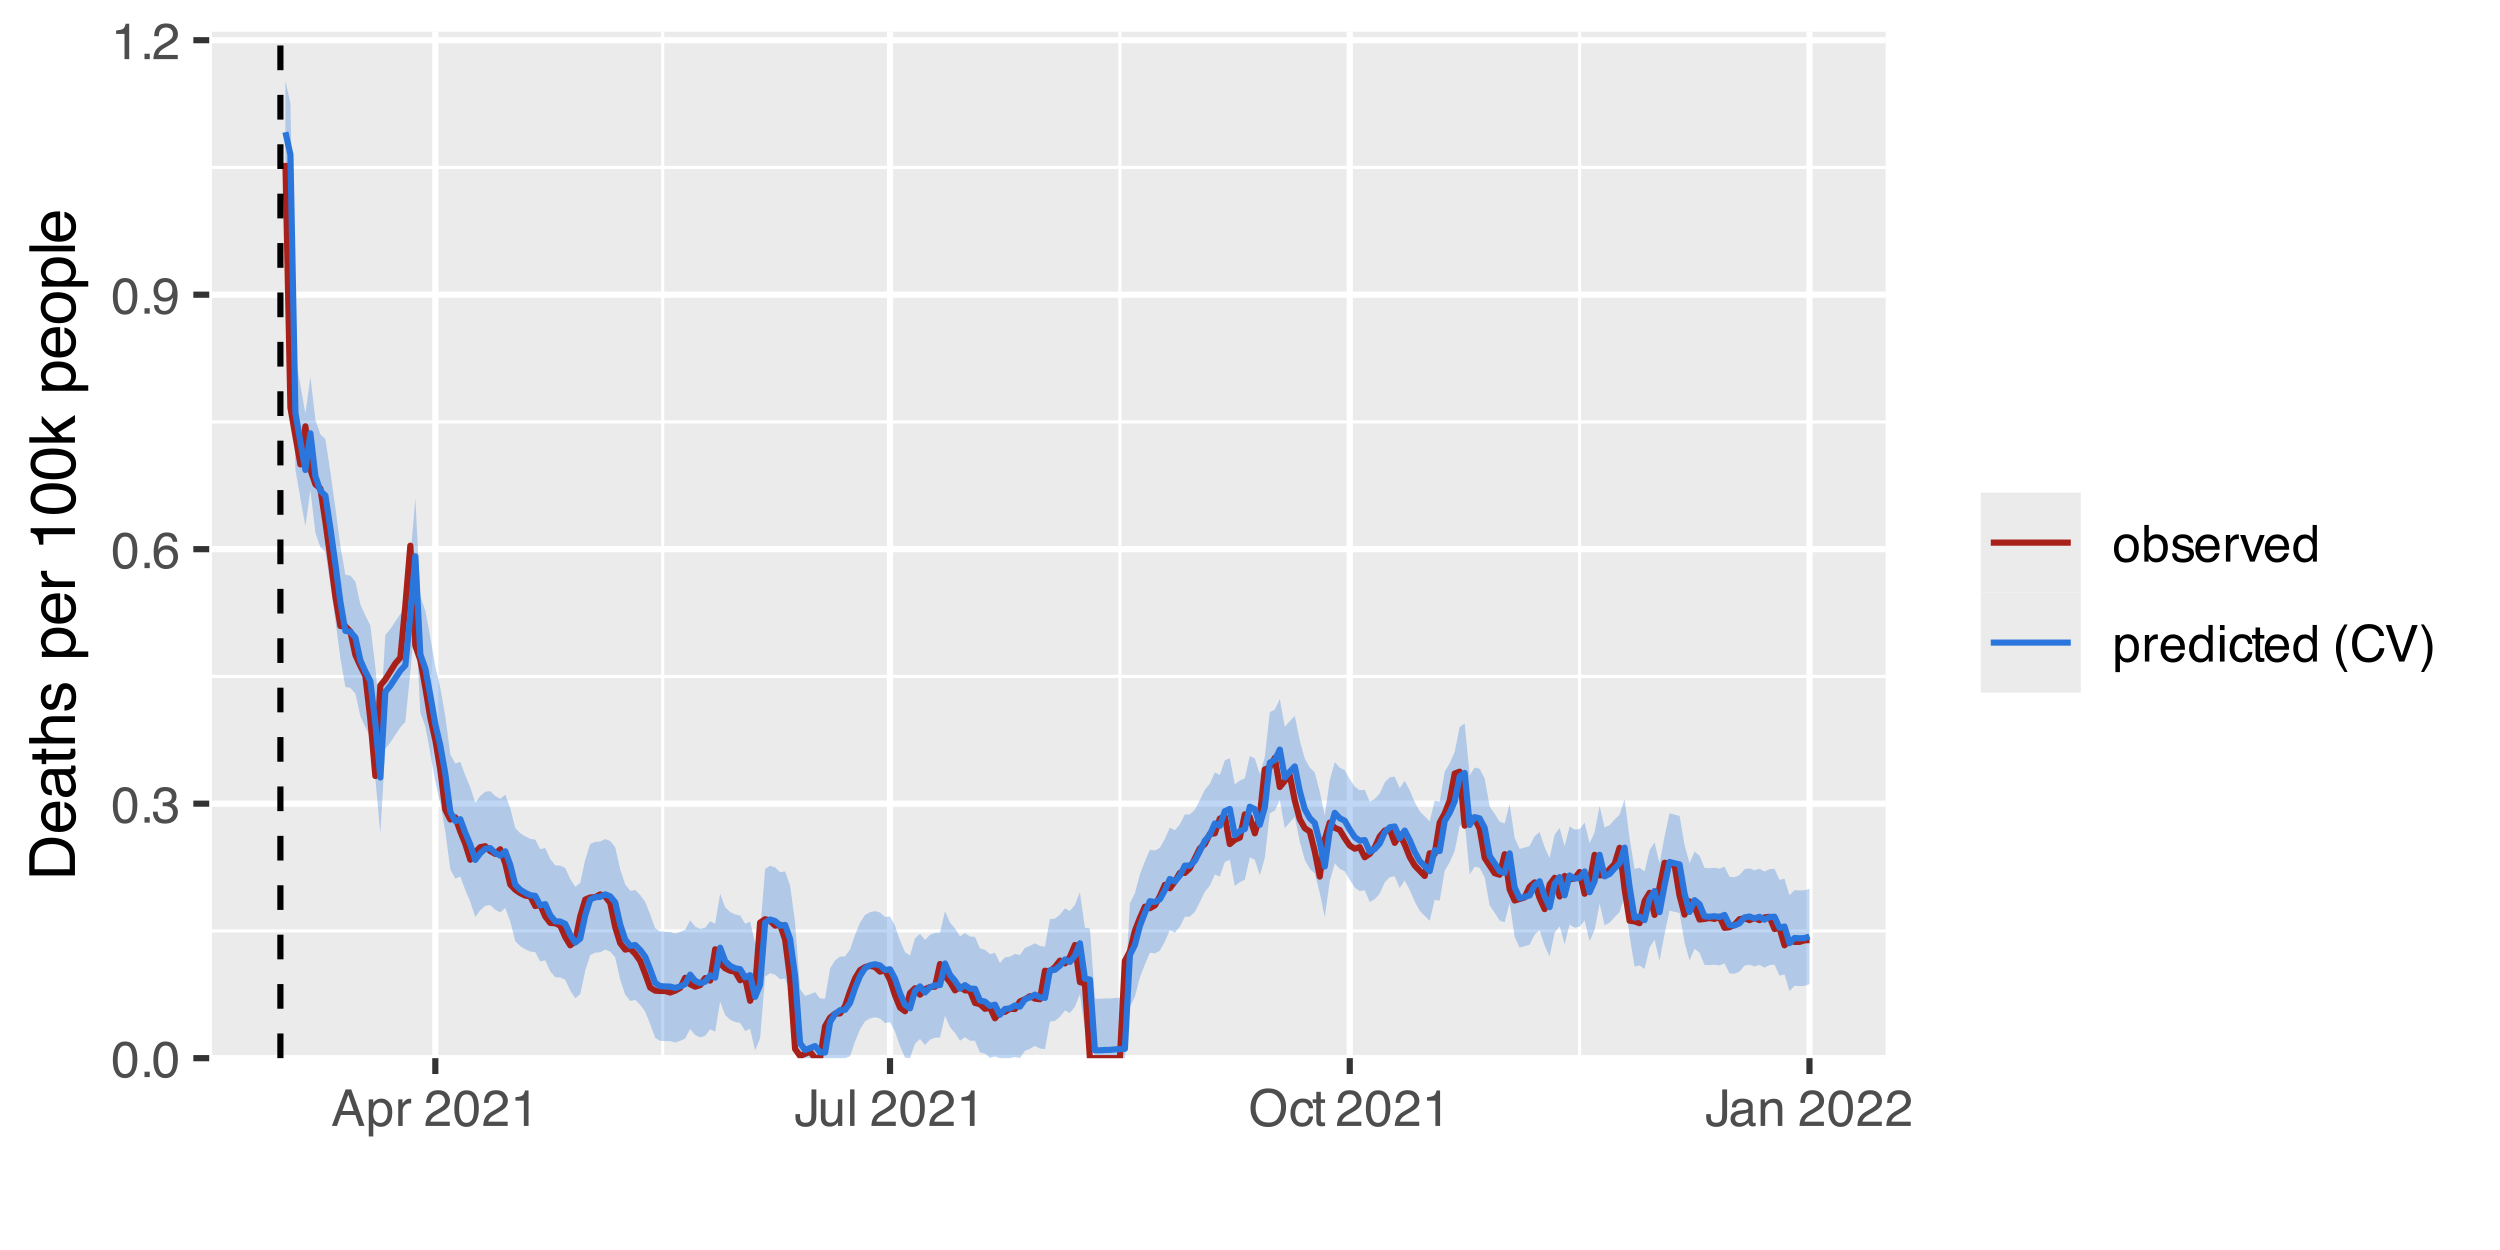 <?xml version="1.0" encoding="UTF-8"?>
<svg xmlns="http://www.w3.org/2000/svg" xmlns:xlink="http://www.w3.org/1999/xlink" width="432" height="216" viewBox="0 0 432 216">
<defs>
<g>
<g id="glyph-0-0">
<path d="M 0.281 0 L 0.281 -6.312 L 5.297 -6.312 L 5.297 0 Z M 4.5 -0.797 L 4.5 -5.516 L 1.078 -5.516 L 1.078 -0.797 Z M 4.5 -0.797 "/>
</g>
<g id="glyph-0-1">
<path d="M 2.375 -6.156 C 3.176 -6.156 3.754 -5.828 4.109 -5.172 C 4.379 -4.66 4.516 -3.961 4.516 -3.078 C 4.516 -2.242 4.391 -1.555 4.141 -1.016 C 3.785 -0.223 3.195 0.172 2.375 0.172 C 1.633 0.172 1.082 -0.148 0.719 -0.797 C 0.426 -1.328 0.281 -2.047 0.281 -2.953 C 0.281 -3.648 0.367 -4.25 0.547 -4.75 C 0.879 -5.688 1.488 -6.156 2.375 -6.156 Z M 2.375 -0.531 C 2.77 -0.531 3.086 -0.707 3.328 -1.062 C 3.566 -1.426 3.688 -2.086 3.688 -3.047 C 3.688 -3.754 3.598 -4.332 3.422 -4.781 C 3.254 -5.227 2.922 -5.453 2.422 -5.453 C 1.973 -5.453 1.641 -5.238 1.422 -4.812 C 1.211 -4.383 1.109 -3.754 1.109 -2.922 C 1.109 -2.297 1.176 -1.789 1.312 -1.406 C 1.52 -0.82 1.875 -0.531 2.375 -0.531 Z M 2.375 -0.531 "/>
</g>
<g id="glyph-0-2">
<path d="M 0.75 -0.938 L 1.656 -0.938 L 1.656 0 L 0.75 0 Z M 0.75 -0.938 "/>
</g>
<g id="glyph-0-3">
<path d="M 2.281 0.172 C 1.551 0.172 1.02 -0.023 0.688 -0.422 C 0.363 -0.828 0.203 -1.316 0.203 -1.891 L 1.016 -1.891 C 1.047 -1.492 1.117 -1.203 1.234 -1.016 C 1.441 -0.691 1.805 -0.531 2.328 -0.531 C 2.734 -0.531 3.055 -0.641 3.297 -0.859 C 3.547 -1.078 3.672 -1.359 3.672 -1.703 C 3.672 -2.129 3.539 -2.426 3.281 -2.594 C 3.031 -2.758 2.672 -2.844 2.203 -2.844 C 2.148 -2.844 2.098 -2.844 2.047 -2.844 C 1.992 -2.844 1.941 -2.844 1.891 -2.844 L 1.891 -3.516 C 1.973 -3.516 2.039 -3.508 2.094 -3.5 C 2.145 -3.5 2.203 -3.5 2.266 -3.5 C 2.555 -3.5 2.797 -3.547 2.984 -3.641 C 3.305 -3.797 3.469 -4.082 3.469 -4.5 C 3.469 -4.801 3.359 -5.035 3.141 -5.203 C 2.922 -5.367 2.672 -5.453 2.391 -5.453 C 1.867 -5.453 1.508 -5.281 1.312 -4.938 C 1.207 -4.75 1.145 -4.477 1.125 -4.125 L 0.359 -4.125 C 0.359 -4.582 0.453 -4.973 0.641 -5.297 C 0.953 -5.867 1.504 -6.156 2.297 -6.156 C 2.93 -6.156 3.422 -6.016 3.766 -5.734 C 4.109 -5.461 4.281 -5.062 4.281 -4.531 C 4.281 -4.145 4.176 -3.836 3.969 -3.609 C 3.844 -3.461 3.68 -3.348 3.484 -3.266 C 3.805 -3.172 4.055 -3 4.234 -2.75 C 4.422 -2.5 4.516 -2.191 4.516 -1.828 C 4.516 -1.234 4.316 -0.75 3.922 -0.375 C 3.535 -0.008 2.988 0.172 2.281 0.172 Z M 2.281 0.172 "/>
</g>
<g id="glyph-0-4">
<path d="M 2.578 -6.172 C 3.266 -6.172 3.742 -5.992 4.016 -5.641 C 4.285 -5.285 4.422 -4.922 4.422 -4.547 L 3.656 -4.547 C 3.602 -4.785 3.531 -4.973 3.438 -5.109 C 3.25 -5.367 2.961 -5.5 2.578 -5.5 C 2.148 -5.5 1.805 -5.297 1.547 -4.891 C 1.297 -4.492 1.156 -3.926 1.125 -3.188 C 1.301 -3.445 1.523 -3.641 1.797 -3.766 C 2.047 -3.879 2.32 -3.938 2.625 -3.938 C 3.133 -3.938 3.582 -3.77 3.969 -3.438 C 4.352 -3.113 4.547 -2.625 4.547 -1.969 C 4.547 -1.414 4.363 -0.922 4 -0.484 C 3.633 -0.055 3.117 0.156 2.453 0.156 C 1.867 0.156 1.367 -0.062 0.953 -0.5 C 0.535 -0.938 0.328 -1.672 0.328 -2.703 C 0.328 -3.461 0.422 -4.109 0.609 -4.641 C 0.961 -5.66 1.617 -6.172 2.578 -6.172 Z M 2.516 -0.531 C 2.922 -0.531 3.223 -0.664 3.422 -0.938 C 3.629 -1.207 3.734 -1.531 3.734 -1.906 C 3.734 -2.219 3.641 -2.516 3.453 -2.797 C 3.273 -3.086 2.953 -3.234 2.484 -3.234 C 2.148 -3.234 1.859 -3.125 1.609 -2.906 C 1.359 -2.688 1.234 -2.352 1.234 -1.906 C 1.234 -1.52 1.344 -1.191 1.562 -0.922 C 1.789 -0.66 2.109 -0.531 2.516 -0.531 Z M 2.516 -0.531 "/>
</g>
<g id="glyph-0-5">
<path d="M 1.172 -1.484 C 1.191 -1.055 1.352 -0.758 1.656 -0.594 C 1.82 -0.508 2 -0.469 2.188 -0.469 C 2.562 -0.469 2.879 -0.617 3.141 -0.922 C 3.398 -1.234 3.582 -1.863 3.688 -2.812 C 3.52 -2.539 3.305 -2.348 3.047 -2.234 C 2.797 -2.129 2.523 -2.078 2.234 -2.078 C 1.641 -2.078 1.172 -2.258 0.828 -2.625 C 0.484 -2.988 0.312 -3.461 0.312 -4.047 C 0.312 -4.609 0.477 -5.098 0.812 -5.516 C 1.156 -5.941 1.66 -6.156 2.328 -6.156 C 3.223 -6.156 3.844 -5.754 4.188 -4.953 C 4.375 -4.504 4.469 -3.945 4.469 -3.281 C 4.469 -2.531 4.352 -1.863 4.125 -1.281 C 3.75 -0.312 3.113 0.172 2.219 0.172 C 1.625 0.172 1.172 0.016 0.859 -0.297 C 0.547 -0.609 0.391 -1.004 0.391 -1.484 Z M 2.344 -2.75 C 2.645 -2.75 2.922 -2.848 3.172 -3.047 C 3.43 -3.254 3.562 -3.609 3.562 -4.109 C 3.562 -4.566 3.445 -4.906 3.219 -5.125 C 2.988 -5.344 2.695 -5.453 2.344 -5.453 C 1.969 -5.453 1.664 -5.32 1.438 -5.062 C 1.219 -4.812 1.109 -4.477 1.109 -4.062 C 1.109 -3.656 1.207 -3.332 1.406 -3.094 C 1.602 -2.863 1.914 -2.75 2.344 -2.75 Z M 2.344 -2.75 "/>
</g>
<g id="glyph-0-6">
<path d="M 0.844 -4.359 L 0.844 -4.953 C 1.395 -5.004 1.781 -5.094 2 -5.219 C 2.227 -5.344 2.395 -5.645 2.5 -6.125 L 3.109 -6.125 L 3.109 0 L 2.297 0 L 2.297 -4.359 Z M 0.844 -4.359 "/>
</g>
<g id="glyph-0-7">
<path d="M 0.281 0 C 0.301 -0.531 0.406 -0.988 0.594 -1.375 C 0.789 -1.77 1.164 -2.129 1.719 -2.453 L 2.547 -2.922 C 2.91 -3.141 3.164 -3.328 3.312 -3.484 C 3.551 -3.711 3.672 -3.984 3.672 -4.297 C 3.672 -4.648 3.562 -4.93 3.344 -5.141 C 3.133 -5.359 2.848 -5.469 2.484 -5.469 C 1.961 -5.469 1.598 -5.266 1.391 -4.859 C 1.285 -4.648 1.227 -4.352 1.219 -3.969 L 0.422 -3.969 C 0.43 -4.5 0.531 -4.938 0.719 -5.281 C 1.051 -5.875 1.645 -6.172 2.5 -6.172 C 3.195 -6.172 3.707 -5.977 4.031 -5.594 C 4.363 -5.219 4.531 -4.797 4.531 -4.328 C 4.531 -3.836 4.352 -3.414 4 -3.062 C 3.801 -2.863 3.441 -2.617 2.922 -2.328 L 2.344 -2 C 2.062 -1.844 1.836 -1.695 1.672 -1.562 C 1.391 -1.312 1.211 -1.035 1.141 -0.734 L 4.5 -0.734 L 4.5 0 Z M 0.281 0 "/>
</g>
<g id="glyph-0-8">
<path d="M 3.906 -2.578 L 2.953 -5.375 L 1.938 -2.578 Z M 2.5 -6.312 L 3.469 -6.312 L 5.766 0 L 4.828 0 L 4.188 -1.891 L 1.688 -1.891 L 1 0 L 0.125 0 Z M 2.5 -6.312 "/>
</g>
<g id="glyph-0-9">
<path d="M 2.516 -0.516 C 2.867 -0.516 3.164 -0.664 3.406 -0.969 C 3.645 -1.27 3.766 -1.723 3.766 -2.328 C 3.766 -2.691 3.711 -3.004 3.609 -3.266 C 3.41 -3.773 3.047 -4.031 2.516 -4.031 C 1.973 -4.031 1.602 -3.766 1.406 -3.234 C 1.301 -2.941 1.25 -2.578 1.25 -2.141 C 1.25 -1.785 1.301 -1.484 1.406 -1.234 C 1.602 -0.754 1.973 -0.516 2.516 -0.516 Z M 0.5 -4.578 L 1.266 -4.578 L 1.266 -3.969 C 1.41 -4.176 1.578 -4.336 1.766 -4.453 C 2.023 -4.629 2.332 -4.719 2.688 -4.719 C 3.207 -4.719 3.648 -4.516 4.016 -4.109 C 4.379 -3.711 4.562 -3.145 4.562 -2.406 C 4.562 -1.395 4.297 -0.676 3.766 -0.25 C 3.43 0.02 3.047 0.156 2.609 0.156 C 2.266 0.156 1.973 0.078 1.734 -0.078 C 1.598 -0.16 1.445 -0.305 1.281 -0.516 L 1.281 1.828 L 0.5 1.828 Z M 0.5 -4.578 "/>
</g>
<g id="glyph-0-10">
<path d="M 0.594 -4.594 L 1.328 -4.594 L 1.328 -3.812 C 1.379 -3.957 1.523 -4.141 1.766 -4.359 C 2.004 -4.586 2.273 -4.703 2.578 -4.703 C 2.586 -4.703 2.609 -4.695 2.641 -4.688 C 2.68 -4.688 2.742 -4.688 2.828 -4.688 L 2.828 -3.859 C 2.773 -3.867 2.727 -3.875 2.688 -3.875 C 2.656 -3.883 2.617 -3.891 2.578 -3.891 C 2.18 -3.891 1.879 -3.766 1.672 -3.516 C 1.461 -3.266 1.359 -2.973 1.359 -2.641 L 1.359 0 L 0.594 0 Z M 0.594 -4.594 "/>
</g>
<g id="glyph-0-11">
</g>
<g id="glyph-0-12">
<path d="M 3.766 -1.875 C 3.766 -1.344 3.688 -0.93 3.531 -0.641 C 3.238 -0.098 2.68 0.172 1.859 0.172 C 1.391 0.172 0.988 0.047 0.656 -0.203 C 0.32 -0.461 0.156 -0.922 0.156 -1.578 L 0.156 -2.031 L 0.953 -2.031 L 0.953 -1.578 C 0.953 -1.234 1.023 -0.973 1.172 -0.797 C 1.328 -0.629 1.57 -0.547 1.906 -0.547 C 2.352 -0.547 2.648 -0.703 2.797 -1.016 C 2.879 -1.211 2.922 -1.578 2.922 -2.109 L 2.922 -6.312 L 3.766 -6.312 Z M 3.766 -1.875 "/>
</g>
<g id="glyph-0-13">
<path d="M 1.344 -4.594 L 1.344 -1.547 C 1.344 -1.305 1.379 -1.113 1.453 -0.969 C 1.586 -0.695 1.844 -0.562 2.219 -0.562 C 2.758 -0.562 3.125 -0.801 3.312 -1.281 C 3.426 -1.539 3.484 -1.895 3.484 -2.344 L 3.484 -4.594 L 4.25 -4.594 L 4.25 0 L 3.516 0 L 3.531 -0.672 C 3.426 -0.504 3.301 -0.359 3.156 -0.234 C 2.863 0.004 2.504 0.125 2.078 0.125 C 1.422 0.125 0.977 -0.094 0.75 -0.531 C 0.613 -0.77 0.547 -1.082 0.547 -1.469 L 0.547 -4.594 Z M 2.406 -4.719 Z M 2.406 -4.719 "/>
</g>
<g id="glyph-0-14">
<path d="M 0.594 -6.312 L 1.359 -6.312 L 1.359 0 L 0.594 0 Z M 0.594 -6.312 "/>
</g>
<g id="glyph-0-15">
<path d="M 3.391 -6.484 C 4.504 -6.484 5.332 -6.125 5.875 -5.406 C 6.289 -4.844 6.5 -4.129 6.5 -3.266 C 6.5 -2.316 6.258 -1.535 5.781 -0.922 C 5.219 -0.18 4.414 0.188 3.375 0.188 C 2.406 0.188 1.645 -0.133 1.094 -0.781 C 0.594 -1.395 0.344 -2.176 0.344 -3.125 C 0.344 -3.977 0.555 -4.707 0.984 -5.312 C 1.523 -6.094 2.328 -6.484 3.391 -6.484 Z M 3.484 -0.578 C 4.234 -0.578 4.773 -0.848 5.109 -1.391 C 5.453 -1.93 5.625 -2.551 5.625 -3.25 C 5.625 -3.988 5.426 -4.582 5.031 -5.031 C 4.645 -5.488 4.113 -5.719 3.438 -5.719 C 2.789 -5.719 2.258 -5.492 1.844 -5.047 C 1.438 -4.598 1.234 -3.938 1.234 -3.062 C 1.234 -2.363 1.41 -1.773 1.766 -1.297 C 2.117 -0.816 2.691 -0.578 3.484 -0.578 Z M 3.422 -6.484 Z M 3.422 -6.484 "/>
</g>
<g id="glyph-0-16">
<path d="M 2.344 -4.734 C 2.863 -4.734 3.285 -4.609 3.609 -4.359 C 3.93 -4.109 4.125 -3.672 4.188 -3.047 L 3.438 -3.047 C 3.395 -3.336 3.289 -3.578 3.125 -3.766 C 2.957 -3.953 2.695 -4.047 2.344 -4.047 C 1.852 -4.047 1.5 -3.801 1.281 -3.312 C 1.145 -3.008 1.078 -2.629 1.078 -2.172 C 1.078 -1.703 1.172 -1.312 1.359 -1 C 1.555 -0.688 1.867 -0.531 2.297 -0.531 C 2.609 -0.531 2.859 -0.625 3.047 -0.812 C 3.234 -1.008 3.363 -1.281 3.438 -1.625 L 4.188 -1.625 C 4.102 -1.02 3.891 -0.57 3.547 -0.281 C 3.203 0 2.766 0.141 2.234 0.141 C 1.629 0.141 1.145 -0.078 0.781 -0.516 C 0.426 -0.961 0.25 -1.516 0.25 -2.172 C 0.25 -2.984 0.445 -3.613 0.844 -4.062 C 1.238 -4.508 1.738 -4.734 2.344 -4.734 Z M 2.219 -4.719 Z M 2.219 -4.719 "/>
</g>
<g id="glyph-0-17">
<path d="M 0.719 -5.891 L 1.5 -5.891 L 1.5 -4.594 L 2.234 -4.594 L 2.234 -3.969 L 1.5 -3.969 L 1.5 -0.969 C 1.5 -0.801 1.555 -0.691 1.672 -0.641 C 1.723 -0.609 1.82 -0.594 1.969 -0.594 C 2 -0.594 2.035 -0.594 2.078 -0.594 C 2.129 -0.594 2.18 -0.598 2.234 -0.609 L 2.234 0 C 2.148 0.02 2.055 0.035 1.953 0.047 C 1.859 0.066 1.758 0.078 1.656 0.078 C 1.289 0.078 1.039 -0.016 0.906 -0.203 C 0.781 -0.391 0.719 -0.629 0.719 -0.922 L 0.719 -3.969 L 0.094 -3.969 L 0.094 -4.594 L 0.719 -4.594 Z M 0.719 -5.891 "/>
</g>
<g id="glyph-0-18">
<path d="M 1.156 -1.219 C 1.156 -1 1.238 -0.82 1.406 -0.688 C 1.57 -0.562 1.766 -0.5 1.984 -0.5 C 2.254 -0.5 2.52 -0.562 2.781 -0.688 C 3.207 -0.895 3.422 -1.238 3.422 -1.719 L 3.422 -2.344 C 3.328 -2.281 3.203 -2.227 3.047 -2.188 C 2.898 -2.145 2.754 -2.117 2.609 -2.109 L 2.141 -2.047 C 1.867 -2.004 1.66 -1.945 1.516 -1.875 C 1.273 -1.738 1.156 -1.52 1.156 -1.219 Z M 3.031 -2.781 C 3.207 -2.812 3.328 -2.891 3.391 -3.016 C 3.422 -3.078 3.438 -3.176 3.438 -3.312 C 3.438 -3.57 3.344 -3.758 3.156 -3.875 C 2.969 -4 2.703 -4.062 2.359 -4.062 C 1.953 -4.062 1.664 -3.953 1.5 -3.734 C 1.406 -3.609 1.344 -3.43 1.312 -3.203 L 0.594 -3.203 C 0.602 -3.766 0.785 -4.156 1.141 -4.375 C 1.492 -4.602 1.906 -4.719 2.375 -4.719 C 2.914 -4.719 3.352 -4.613 3.688 -4.406 C 4.02 -4.195 4.188 -3.875 4.188 -3.438 L 4.188 -0.797 C 4.188 -0.711 4.203 -0.645 4.234 -0.594 C 4.273 -0.551 4.348 -0.531 4.453 -0.531 C 4.484 -0.531 4.52 -0.531 4.562 -0.531 C 4.602 -0.531 4.648 -0.535 4.703 -0.547 L 4.703 0.016 C 4.578 0.055 4.484 0.078 4.422 0.078 C 4.359 0.086 4.273 0.094 4.172 0.094 C 3.898 0.094 3.707 0 3.594 -0.188 C 3.531 -0.281 3.484 -0.422 3.453 -0.609 C 3.297 -0.398 3.07 -0.219 2.781 -0.062 C 2.488 0.082 2.16 0.156 1.797 0.156 C 1.367 0.156 1.02 0.023 0.75 -0.234 C 0.488 -0.492 0.359 -0.816 0.359 -1.203 C 0.359 -1.629 0.488 -1.957 0.75 -2.188 C 1.02 -2.426 1.367 -2.578 1.797 -2.641 Z M 2.391 -4.719 Z M 2.391 -4.719 "/>
</g>
<g id="glyph-0-19">
<path d="M 0.562 -4.594 L 1.297 -4.594 L 1.297 -3.953 C 1.516 -4.211 1.742 -4.398 1.984 -4.516 C 2.234 -4.641 2.508 -4.703 2.812 -4.703 C 3.457 -4.703 3.895 -4.473 4.125 -4.016 C 4.25 -3.766 4.312 -3.41 4.312 -2.953 L 4.312 0 L 3.531 0 L 3.531 -2.906 C 3.531 -3.176 3.488 -3.398 3.406 -3.578 C 3.27 -3.859 3.02 -4 2.656 -4 C 2.477 -4 2.328 -3.984 2.203 -3.953 C 1.992 -3.891 1.812 -3.766 1.656 -3.578 C 1.52 -3.422 1.43 -3.258 1.391 -3.094 C 1.359 -2.938 1.344 -2.707 1.344 -2.406 L 1.344 0 L 0.562 0 Z M 2.391 -4.719 Z M 2.391 -4.719 "/>
</g>
<g id="glyph-0-20">
<path d="M 2.391 -0.5 C 2.898 -0.5 3.25 -0.691 3.438 -1.078 C 3.633 -1.461 3.734 -1.895 3.734 -2.375 C 3.734 -2.801 3.664 -3.148 3.531 -3.422 C 3.312 -3.848 2.938 -4.062 2.406 -4.062 C 1.926 -4.062 1.578 -3.879 1.359 -3.516 C 1.148 -3.16 1.047 -2.727 1.047 -2.219 C 1.047 -1.727 1.148 -1.316 1.359 -0.984 C 1.578 -0.66 1.922 -0.5 2.391 -0.5 Z M 2.422 -4.734 C 3.016 -4.734 3.516 -4.535 3.922 -4.141 C 4.336 -3.742 4.547 -3.16 4.547 -2.391 C 4.547 -1.648 4.363 -1.035 4 -0.547 C 3.633 -0.066 3.07 0.172 2.312 0.172 C 1.688 0.172 1.188 -0.039 0.812 -0.469 C 0.438 -0.895 0.25 -1.473 0.25 -2.203 C 0.25 -2.973 0.445 -3.586 0.844 -4.047 C 1.238 -4.504 1.766 -4.734 2.422 -4.734 Z M 2.391 -4.719 Z M 2.391 -4.719 "/>
</g>
<g id="glyph-0-21">
<path d="M 0.5 -6.328 L 1.266 -6.328 L 1.266 -4.047 C 1.43 -4.266 1.629 -4.43 1.859 -4.547 C 2.098 -4.66 2.352 -4.719 2.625 -4.719 C 3.195 -4.719 3.66 -4.52 4.016 -4.125 C 4.379 -3.738 4.562 -3.16 4.562 -2.391 C 4.562 -1.66 4.383 -1.055 4.031 -0.578 C 3.676 -0.098 3.188 0.141 2.562 0.141 C 2.219 0.141 1.922 0.055 1.672 -0.109 C 1.535 -0.203 1.383 -0.363 1.219 -0.594 L 1.219 0 L 0.5 0 Z M 2.516 -0.531 C 2.93 -0.531 3.242 -0.695 3.453 -1.031 C 3.66 -1.363 3.766 -1.801 3.766 -2.344 C 3.766 -2.832 3.66 -3.234 3.453 -3.547 C 3.242 -3.867 2.938 -4.031 2.531 -4.031 C 2.188 -4.031 1.879 -3.898 1.609 -3.641 C 1.348 -3.379 1.219 -2.945 1.219 -2.344 C 1.219 -1.914 1.27 -1.566 1.375 -1.297 C 1.582 -0.785 1.961 -0.531 2.516 -0.531 Z M 2.516 -0.531 "/>
</g>
<g id="glyph-0-22">
<path d="M 1.031 -1.438 C 1.051 -1.188 1.113 -0.988 1.219 -0.844 C 1.414 -0.602 1.754 -0.484 2.234 -0.484 C 2.516 -0.484 2.766 -0.539 2.984 -0.656 C 3.203 -0.781 3.312 -0.973 3.312 -1.234 C 3.312 -1.43 3.223 -1.582 3.047 -1.688 C 2.941 -1.75 2.723 -1.82 2.391 -1.906 L 1.781 -2.062 C 1.383 -2.164 1.094 -2.273 0.906 -2.391 C 0.57 -2.598 0.406 -2.891 0.406 -3.266 C 0.406 -3.691 0.562 -4.039 0.875 -4.312 C 1.195 -4.582 1.617 -4.719 2.141 -4.719 C 2.836 -4.719 3.336 -4.516 3.641 -4.109 C 3.836 -3.848 3.93 -3.57 3.922 -3.281 L 3.203 -3.281 C 3.18 -3.457 3.117 -3.613 3.016 -3.75 C 2.836 -3.957 2.531 -4.062 2.094 -4.062 C 1.801 -4.062 1.578 -4.004 1.422 -3.891 C 1.273 -3.773 1.203 -3.629 1.203 -3.453 C 1.203 -3.254 1.301 -3.094 1.5 -2.969 C 1.613 -2.895 1.781 -2.832 2 -2.781 L 2.516 -2.656 C 3.066 -2.52 3.438 -2.391 3.625 -2.266 C 3.926 -2.066 4.078 -1.754 4.078 -1.328 C 4.078 -0.922 3.922 -0.566 3.609 -0.266 C 3.305 0.023 2.832 0.172 2.188 0.172 C 1.508 0.172 1.023 0.02 0.734 -0.281 C 0.453 -0.594 0.301 -0.977 0.281 -1.438 Z M 2.172 -4.719 Z M 2.172 -4.719 "/>
</g>
<g id="glyph-0-23">
<path d="M 2.484 -4.703 C 2.805 -4.703 3.117 -4.625 3.422 -4.469 C 3.734 -4.32 3.969 -4.125 4.125 -3.875 C 4.281 -3.645 4.383 -3.375 4.438 -3.062 C 4.488 -2.852 4.516 -2.516 4.516 -2.047 L 1.141 -2.047 C 1.148 -1.586 1.258 -1.211 1.469 -0.922 C 1.676 -0.641 1.992 -0.5 2.422 -0.5 C 2.828 -0.5 3.148 -0.633 3.391 -0.906 C 3.523 -1.062 3.625 -1.238 3.688 -1.438 L 4.453 -1.438 C 4.43 -1.27 4.363 -1.082 4.25 -0.875 C 4.133 -0.664 4.004 -0.5 3.859 -0.375 C 3.629 -0.145 3.344 0.008 3 0.094 C 2.812 0.133 2.598 0.156 2.359 0.156 C 1.785 0.156 1.301 -0.051 0.906 -0.469 C 0.508 -0.883 0.312 -1.469 0.312 -2.219 C 0.312 -2.945 0.508 -3.539 0.906 -4 C 1.312 -4.469 1.836 -4.703 2.484 -4.703 Z M 3.719 -2.672 C 3.688 -3.004 3.613 -3.27 3.5 -3.469 C 3.281 -3.844 2.926 -4.031 2.438 -4.031 C 2.082 -4.031 1.785 -3.898 1.547 -3.641 C 1.305 -3.391 1.176 -3.066 1.156 -2.672 Z M 2.406 -4.719 Z M 2.406 -4.719 "/>
</g>
<g id="glyph-0-24">
<path d="M 0.938 -4.594 L 2.172 -0.859 L 3.453 -4.594 L 4.297 -4.594 L 2.562 0 L 1.75 0 L 0.047 -4.594 Z M 0.938 -4.594 "/>
</g>
<g id="glyph-0-25">
<path d="M 1.062 -2.25 C 1.062 -1.75 1.164 -1.332 1.375 -1 C 1.582 -0.676 1.914 -0.516 2.375 -0.516 C 2.727 -0.516 3.02 -0.664 3.25 -0.969 C 3.488 -1.281 3.609 -1.723 3.609 -2.297 C 3.609 -2.879 3.488 -3.305 3.25 -3.578 C 3.008 -3.859 2.711 -4 2.359 -4 C 1.973 -4 1.66 -3.848 1.422 -3.547 C 1.18 -3.254 1.062 -2.82 1.062 -2.25 Z M 2.219 -4.688 C 2.57 -4.688 2.867 -4.609 3.109 -4.453 C 3.242 -4.367 3.398 -4.219 3.578 -4 L 3.578 -6.328 L 4.312 -6.328 L 4.312 0 L 3.625 0 L 3.625 -0.641 C 3.438 -0.359 3.219 -0.156 2.969 -0.031 C 2.727 0.094 2.453 0.156 2.141 0.156 C 1.617 0.156 1.172 -0.055 0.797 -0.484 C 0.422 -0.91 0.234 -1.484 0.234 -2.203 C 0.234 -2.867 0.406 -3.445 0.75 -3.938 C 1.094 -4.438 1.582 -4.688 2.219 -4.688 Z M 2.219 -4.688 "/>
</g>
<g id="glyph-0-26">
<path d="M 0.562 -4.578 L 1.359 -4.578 L 1.359 0 L 0.562 0 Z M 0.562 -6.312 L 1.359 -6.312 L 1.359 -5.438 L 0.562 -5.438 Z M 0.562 -6.312 "/>
</g>
<g id="glyph-0-27">
<path d="M 2.609 -6.406 C 2.148 -5.539 1.859 -4.898 1.734 -4.484 C 1.523 -3.859 1.422 -3.133 1.422 -2.312 C 1.422 -1.477 1.535 -0.719 1.766 -0.031 C 1.91 0.383 2.191 0.992 2.609 1.797 L 2.094 1.797 C 1.676 1.141 1.414 0.723 1.312 0.547 C 1.219 0.367 1.113 0.125 1 -0.188 C 0.832 -0.613 0.719 -1.066 0.656 -1.547 C 0.625 -1.797 0.609 -2.035 0.609 -2.266 C 0.609 -3.109 0.742 -3.859 1.016 -4.516 C 1.18 -4.941 1.531 -5.57 2.062 -6.406 Z M 2.609 -6.406 "/>
</g>
<g id="glyph-0-28">
<path d="M 3.328 -6.484 C 4.129 -6.484 4.75 -6.27 5.188 -5.844 C 5.625 -5.426 5.867 -4.953 5.922 -4.422 L 5.094 -4.422 C 5 -4.828 4.812 -5.145 4.531 -5.375 C 4.25 -5.613 3.852 -5.734 3.344 -5.734 C 2.719 -5.734 2.211 -5.516 1.828 -5.078 C 1.453 -4.641 1.266 -3.973 1.266 -3.078 C 1.266 -2.336 1.438 -1.738 1.781 -1.281 C 2.125 -0.82 2.633 -0.594 3.312 -0.594 C 3.945 -0.594 4.43 -0.832 4.766 -1.312 C 4.93 -1.57 5.062 -1.906 5.156 -2.312 L 5.984 -2.312 C 5.91 -1.656 5.664 -1.102 5.25 -0.656 C 4.75 -0.113 4.07 0.156 3.219 0.156 C 2.488 0.156 1.875 -0.062 1.375 -0.5 C 0.719 -1.094 0.391 -2 0.391 -3.219 C 0.391 -4.156 0.633 -4.922 1.125 -5.516 C 1.656 -6.16 2.391 -6.484 3.328 -6.484 Z M 3.156 -6.484 Z M 3.156 -6.484 "/>
</g>
<g id="glyph-0-29">
<path d="M 1.172 -6.312 L 2.984 -0.938 L 4.766 -6.312 L 5.734 -6.312 L 3.422 0 L 2.516 0 L 0.219 -6.312 Z M 1.172 -6.312 "/>
</g>
<g id="glyph-0-30">
<path d="M 0.312 1.797 C 0.758 0.91 1.051 0.266 1.188 -0.141 C 1.383 -0.754 1.484 -1.477 1.484 -2.312 C 1.484 -3.133 1.367 -3.891 1.141 -4.578 C 0.992 -5.004 0.711 -5.613 0.297 -6.406 L 0.812 -6.406 C 1.25 -5.707 1.516 -5.273 1.609 -5.109 C 1.703 -4.941 1.805 -4.711 1.922 -4.422 C 2.055 -4.066 2.148 -3.711 2.203 -3.359 C 2.266 -3.016 2.297 -2.68 2.297 -2.359 C 2.297 -1.516 2.16 -0.758 1.891 -0.094 C 1.723 0.332 1.375 0.961 0.844 1.797 Z M 0.312 1.797 "/>
</g>
<g id="glyph-1-0">
<path d="M 0 -0.359 L -7.891 -0.359 L -7.891 -6.625 L 0 -6.625 Z M -0.984 -5.625 L -6.906 -5.625 L -6.906 -1.344 L -0.984 -1.344 Z M -0.984 -5.625 "/>
</g>
<g id="glyph-1-1">
<path d="M -0.906 -3.875 C -0.906 -4.227 -0.945 -4.523 -1.031 -4.766 C -1.164 -5.172 -1.43 -5.508 -1.828 -5.781 C -2.148 -5.988 -2.562 -6.141 -3.062 -6.234 C -3.352 -6.285 -3.629 -6.312 -3.891 -6.312 C -4.859 -6.312 -5.613 -6.117 -6.156 -5.734 C -6.695 -5.348 -6.969 -4.723 -6.969 -3.859 L -6.969 -1.953 L -0.906 -1.953 Z M -7.891 -0.891 L -7.891 -4.078 C -7.891 -5.16 -7.504 -6.004 -6.734 -6.609 C -6.035 -7.141 -5.145 -7.406 -4.062 -7.406 C -3.227 -7.406 -2.473 -7.25 -1.797 -6.938 C -0.598 -6.383 0 -5.43 0 -4.078 L 0 -0.891 Z M -7.891 -0.891 "/>
</g>
<g id="glyph-1-2">
<path d="M -5.875 -3.109 C -5.875 -3.516 -5.781 -3.906 -5.594 -4.281 C -5.406 -4.664 -5.156 -4.961 -4.844 -5.172 C -4.562 -5.359 -4.223 -5.484 -3.828 -5.547 C -3.566 -5.609 -3.145 -5.641 -2.562 -5.641 L -2.562 -1.422 C -1.977 -1.441 -1.508 -1.578 -1.156 -1.828 C -0.812 -2.086 -0.641 -2.488 -0.641 -3.031 C -0.641 -3.539 -0.805 -3.945 -1.141 -4.25 C -1.328 -4.414 -1.551 -4.535 -1.812 -4.609 L -1.812 -5.562 C -1.594 -5.531 -1.352 -5.441 -1.094 -5.297 C -0.832 -5.16 -0.625 -5.004 -0.469 -4.828 C -0.176 -4.535 0.02 -4.176 0.125 -3.75 C 0.176 -3.508 0.203 -3.242 0.203 -2.953 C 0.203 -2.234 -0.055 -1.625 -0.578 -1.125 C -1.098 -0.633 -1.828 -0.391 -2.766 -0.391 C -3.691 -0.391 -4.441 -0.641 -5.016 -1.141 C -5.586 -1.641 -5.875 -2.297 -5.875 -3.109 Z M -3.328 -4.641 C -3.754 -4.609 -4.094 -4.52 -4.344 -4.375 C -4.801 -4.102 -5.031 -3.66 -5.031 -3.047 C -5.031 -2.598 -4.867 -2.223 -4.547 -1.922 C -4.234 -1.629 -3.828 -1.473 -3.328 -1.453 Z M -5.891 -3.016 Z M -5.891 -3.016 "/>
</g>
<g id="glyph-1-3">
<path d="M -1.531 -1.453 C -1.25 -1.453 -1.023 -1.551 -0.859 -1.75 C -0.703 -1.957 -0.625 -2.203 -0.625 -2.484 C -0.625 -2.816 -0.703 -3.145 -0.859 -3.469 C -1.117 -4.008 -1.551 -4.281 -2.156 -4.281 L -2.922 -4.281 C -2.848 -4.156 -2.785 -4 -2.734 -3.812 C -2.691 -3.633 -2.656 -3.453 -2.625 -3.266 L -2.562 -2.688 C -2.508 -2.332 -2.438 -2.066 -2.344 -1.891 C -2.164 -1.598 -1.895 -1.453 -1.531 -1.453 Z M -3.484 -3.797 C -3.516 -4.016 -3.609 -4.16 -3.766 -4.234 C -3.848 -4.273 -3.973 -4.297 -4.141 -4.297 C -4.461 -4.297 -4.695 -4.176 -4.844 -3.938 C -5 -3.707 -5.078 -3.375 -5.078 -2.938 C -5.078 -2.438 -4.941 -2.082 -4.672 -1.875 C -4.516 -1.75 -4.289 -1.672 -4 -1.641 L -4 -0.734 C -4.707 -0.754 -5.195 -0.984 -5.469 -1.422 C -5.75 -1.867 -5.891 -2.383 -5.891 -2.969 C -5.891 -3.645 -5.758 -4.191 -5.5 -4.609 C -5.25 -5.035 -4.848 -5.25 -4.297 -5.25 L -0.984 -5.25 C -0.891 -5.25 -0.812 -5.266 -0.75 -5.297 C -0.688 -5.336 -0.656 -5.426 -0.656 -5.562 C -0.656 -5.602 -0.656 -5.648 -0.656 -5.703 C -0.664 -5.766 -0.676 -5.82 -0.688 -5.875 L 0.031 -5.875 C 0.07 -5.727 0.098 -5.613 0.109 -5.531 C 0.117 -5.457 0.125 -5.352 0.125 -5.219 C 0.125 -4.883 0.004 -4.641 -0.234 -4.484 C -0.359 -4.41 -0.535 -4.359 -0.766 -4.328 C -0.504 -4.129 -0.281 -3.844 -0.094 -3.469 C 0.094 -3.102 0.188 -2.695 0.188 -2.25 C 0.188 -1.719 0.023 -1.281 -0.297 -0.938 C -0.617 -0.602 -1.023 -0.438 -1.516 -0.438 C -2.047 -0.438 -2.457 -0.602 -2.75 -0.938 C -3.039 -1.27 -3.223 -1.707 -3.297 -2.25 Z M -5.891 -2.984 Z M -5.891 -2.984 "/>
</g>
<g id="glyph-1-4">
<path d="M -7.359 -0.906 L -7.359 -1.875 L -5.75 -1.875 L -5.75 -2.797 L -4.969 -2.797 L -4.969 -1.875 L -1.203 -1.875 C -1.004 -1.875 -0.875 -1.941 -0.812 -2.078 C -0.77 -2.16 -0.75 -2.285 -0.75 -2.453 C -0.75 -2.504 -0.75 -2.555 -0.75 -2.609 C -0.75 -2.66 -0.754 -2.723 -0.766 -2.797 L 0 -2.797 C 0.031 -2.68 0.051 -2.562 0.062 -2.438 C 0.082 -2.32 0.094 -2.195 0.094 -2.062 C 0.094 -1.613 -0.02 -1.305 -0.25 -1.141 C -0.488 -0.984 -0.789 -0.906 -1.156 -0.906 L -4.969 -0.906 L -4.969 -0.125 L -5.75 -0.125 L -5.75 -0.906 Z M -7.359 -0.906 "/>
</g>
<g id="glyph-1-5">
<path d="M -7.922 -0.703 L -7.922 -1.672 L -4.969 -1.672 C -5.258 -1.898 -5.469 -2.109 -5.594 -2.297 C -5.789 -2.609 -5.891 -2.992 -5.891 -3.453 C -5.891 -4.285 -5.598 -4.852 -5.016 -5.156 C -4.691 -5.312 -4.25 -5.391 -3.688 -5.391 L 0 -5.391 L 0 -4.406 L -3.625 -4.406 C -4.051 -4.406 -4.363 -4.352 -4.562 -4.25 C -4.875 -4.07 -5.031 -3.738 -5.031 -3.25 C -5.031 -2.852 -4.891 -2.488 -4.609 -2.156 C -4.336 -1.832 -3.816 -1.672 -3.047 -1.672 L 0 -1.672 L 0 -0.703 Z M -7.922 -0.703 "/>
</g>
<g id="glyph-1-6">
<path d="M -1.812 -1.281 C -1.488 -1.312 -1.238 -1.395 -1.062 -1.531 C -0.75 -1.77 -0.594 -2.191 -0.594 -2.797 C -0.594 -3.148 -0.672 -3.461 -0.828 -3.734 C -0.984 -4.004 -1.223 -4.141 -1.547 -4.141 C -1.797 -4.141 -1.984 -4.031 -2.109 -3.812 C -2.191 -3.676 -2.285 -3.398 -2.391 -2.984 L -2.578 -2.219 C -2.703 -1.727 -2.836 -1.367 -2.984 -1.141 C -3.254 -0.723 -3.617 -0.516 -4.078 -0.516 C -4.617 -0.516 -5.055 -0.707 -5.391 -1.094 C -5.734 -1.488 -5.906 -2.02 -5.906 -2.688 C -5.906 -3.551 -5.648 -4.176 -5.141 -4.562 C -4.816 -4.801 -4.469 -4.914 -4.094 -4.906 L -4.094 -4 C -4.312 -3.977 -4.508 -3.898 -4.688 -3.766 C -4.945 -3.547 -5.078 -3.16 -5.078 -2.609 C -5.078 -2.242 -5.004 -1.969 -4.859 -1.781 C -4.723 -1.594 -4.539 -1.5 -4.312 -1.5 C -4.062 -1.5 -3.863 -1.625 -3.719 -1.875 C -3.625 -2.008 -3.539 -2.219 -3.469 -2.5 L -3.312 -3.141 C -3.145 -3.836 -2.984 -4.301 -2.828 -4.531 C -2.578 -4.914 -2.191 -5.109 -1.672 -5.109 C -1.148 -5.109 -0.703 -4.91 -0.328 -4.516 C 0.035 -4.129 0.219 -3.539 0.219 -2.75 C 0.219 -1.895 0.023 -1.285 -0.359 -0.922 C -0.754 -0.566 -1.238 -0.379 -1.812 -0.359 Z M -5.891 -2.719 Z M -5.891 -2.719 "/>
</g>
<g id="glyph-1-7">
</g>
<g id="glyph-1-8">
<path d="M -0.656 -3.141 C -0.656 -3.586 -0.844 -3.957 -1.219 -4.25 C -1.594 -4.551 -2.156 -4.703 -2.906 -4.703 C -3.363 -4.703 -3.758 -4.641 -4.094 -4.516 C -4.727 -4.266 -5.047 -3.805 -5.047 -3.141 C -5.047 -2.461 -4.711 -2.004 -4.047 -1.766 C -3.68 -1.629 -3.223 -1.562 -2.672 -1.562 C -2.234 -1.562 -1.859 -1.629 -1.547 -1.766 C -0.953 -2.016 -0.656 -2.473 -0.656 -3.141 Z M -5.719 -0.641 L -5.719 -1.578 L -4.969 -1.578 C -5.227 -1.766 -5.426 -1.973 -5.562 -2.203 C -5.781 -2.535 -5.891 -2.922 -5.891 -3.359 C -5.891 -4.004 -5.641 -4.555 -5.141 -5.016 C -4.641 -5.473 -3.926 -5.703 -3 -5.703 C -1.75 -5.703 -0.852 -5.375 -0.312 -4.719 C 0.02 -4.301 0.188 -3.816 0.188 -3.266 C 0.188 -2.828 0.094 -2.461 -0.094 -2.172 C -0.195 -2.004 -0.379 -1.812 -0.641 -1.594 L 2.297 -1.594 L 2.297 -0.641 Z M -5.719 -0.641 "/>
</g>
<g id="glyph-1-9">
<path d="M -5.75 -0.734 L -5.75 -1.656 L -4.766 -1.656 C -4.953 -1.727 -5.18 -1.91 -5.453 -2.203 C -5.734 -2.492 -5.875 -2.832 -5.875 -3.219 C -5.875 -3.238 -5.875 -3.27 -5.875 -3.312 C -5.875 -3.352 -5.867 -3.426 -5.859 -3.531 L -4.828 -3.531 C -4.836 -3.477 -4.844 -3.426 -4.844 -3.375 C -4.852 -3.32 -4.859 -3.27 -4.859 -3.219 C -4.859 -2.727 -4.703 -2.352 -4.391 -2.094 C -4.078 -1.832 -3.719 -1.703 -3.312 -1.703 L 0 -1.703 L 0 -0.734 Z M -5.75 -0.734 "/>
</g>
<g id="glyph-1-10">
<path d="M -5.453 -1.047 L -6.188 -1.047 C -6.258 -1.742 -6.375 -2.227 -6.531 -2.5 C -6.688 -2.781 -7.062 -2.988 -7.656 -3.125 L -7.656 -3.891 L 0 -3.891 L 0 -2.859 L -5.453 -2.859 Z M -5.453 -1.047 "/>
</g>
<g id="glyph-1-11">
<path d="M -7.688 -2.969 C -7.688 -3.969 -7.281 -4.691 -6.469 -5.141 C -5.832 -5.484 -4.961 -5.656 -3.859 -5.656 C -2.805 -5.656 -1.941 -5.5 -1.266 -5.188 C -0.285 -4.727 0.203 -3.988 0.203 -2.969 C 0.203 -2.039 -0.195 -1.352 -1 -0.906 C -1.664 -0.531 -2.562 -0.344 -3.688 -0.344 C -4.562 -0.344 -5.312 -0.457 -5.938 -0.688 C -7.102 -1.102 -7.688 -1.863 -7.688 -2.969 Z M -0.672 -2.969 C -0.672 -3.469 -0.891 -3.863 -1.328 -4.156 C -1.773 -4.457 -2.602 -4.609 -3.812 -4.609 C -4.688 -4.609 -5.406 -4.5 -5.969 -4.281 C -6.539 -4.07 -6.828 -3.656 -6.828 -3.031 C -6.828 -2.469 -6.555 -2.051 -6.016 -1.781 C -5.484 -1.52 -4.695 -1.391 -3.656 -1.391 C -2.863 -1.391 -2.234 -1.473 -1.766 -1.641 C -1.035 -1.898 -0.672 -2.344 -0.672 -2.969 Z M -0.672 -2.969 "/>
</g>
<g id="glyph-1-12">
<path d="M -7.891 -0.688 L -7.891 -1.609 L -3.312 -1.609 L -5.75 -4.094 L -5.75 -5.328 L -3.594 -3.125 L 0 -5.453 L 0 -4.219 L -2.906 -2.422 L -2.156 -1.609 L 0 -1.609 L 0 -0.688 Z M -7.891 -0.688 "/>
</g>
<g id="glyph-1-13">
<path d="M -0.625 -2.984 C -0.625 -3.629 -0.863 -4.07 -1.344 -4.312 C -1.832 -4.551 -2.375 -4.672 -2.969 -4.672 C -3.508 -4.672 -3.945 -4.582 -4.281 -4.406 C -4.812 -4.133 -5.078 -3.664 -5.078 -3 C -5.078 -2.406 -4.848 -1.973 -4.391 -1.703 C -3.941 -1.441 -3.398 -1.312 -2.766 -1.312 C -2.148 -1.312 -1.641 -1.441 -1.234 -1.703 C -0.828 -1.973 -0.625 -2.398 -0.625 -2.984 Z M -5.922 -3.031 C -5.922 -3.77 -5.672 -4.395 -5.172 -4.906 C -4.68 -5.414 -3.957 -5.672 -3 -5.672 C -2.07 -5.672 -1.305 -5.445 -0.703 -5 C -0.098 -4.551 0.203 -3.852 0.203 -2.906 C 0.203 -2.113 -0.062 -1.484 -0.594 -1.016 C -1.125 -0.547 -1.844 -0.312 -2.75 -0.312 C -3.719 -0.312 -4.488 -0.555 -5.062 -1.047 C -5.633 -1.535 -5.922 -2.195 -5.922 -3.031 Z M -5.891 -3 Z M -5.891 -3 "/>
</g>
<g id="glyph-1-14">
<path d="M -7.891 -0.734 L -7.891 -1.703 L 0 -1.703 L 0 -0.734 Z M -7.891 -0.734 "/>
</g>
</g>
<clipPath id="clip-0">
<path clip-rule="nonzero" d="M 36.152 5.48 L 325.844 5.48 L 325.844 182.852 L 36.152 182.852 Z M 36.152 5.48 "/>
</clipPath>
<clipPath id="clip-1">
<path clip-rule="nonzero" d="M 36.152 160 L 325.844 160 L 325.844 162 L 36.152 162 Z M 36.152 160 "/>
</clipPath>
<clipPath id="clip-2">
<path clip-rule="nonzero" d="M 36.152 116 L 325.844 116 L 325.844 118 L 36.152 118 Z M 36.152 116 "/>
</clipPath>
<clipPath id="clip-3">
<path clip-rule="nonzero" d="M 36.152 72 L 325.844 72 L 325.844 74 L 36.152 74 Z M 36.152 72 "/>
</clipPath>
<clipPath id="clip-4">
<path clip-rule="nonzero" d="M 36.152 28 L 325.844 28 L 325.844 30 L 36.152 30 Z M 36.152 28 "/>
</clipPath>
<clipPath id="clip-5">
<path clip-rule="nonzero" d="M 36.152 5.48 L 37 5.48 L 37 182.852 L 36.152 182.852 Z M 36.152 5.48 "/>
</clipPath>
<clipPath id="clip-6">
<path clip-rule="nonzero" d="M 114 5.48 L 115 5.48 L 115 182.852 L 114 182.852 Z M 114 5.48 "/>
</clipPath>
<clipPath id="clip-7">
<path clip-rule="nonzero" d="M 193 5.48 L 194 5.48 L 194 182.852 L 193 182.852 Z M 193 5.48 "/>
</clipPath>
<clipPath id="clip-8">
<path clip-rule="nonzero" d="M 272 5.48 L 274 5.48 L 274 182.852 L 272 182.852 Z M 272 5.48 "/>
</clipPath>
<clipPath id="clip-9">
<path clip-rule="nonzero" d="M 36.152 182 L 325.844 182 L 325.844 182.852 L 36.152 182.852 Z M 36.152 182 "/>
</clipPath>
<clipPath id="clip-10">
<path clip-rule="nonzero" d="M 36.152 138 L 325.844 138 L 325.844 140 L 36.152 140 Z M 36.152 138 "/>
</clipPath>
<clipPath id="clip-11">
<path clip-rule="nonzero" d="M 36.152 94 L 325.844 94 L 325.844 96 L 36.152 96 Z M 36.152 94 "/>
</clipPath>
<clipPath id="clip-12">
<path clip-rule="nonzero" d="M 36.152 50 L 325.844 50 L 325.844 52 L 36.152 52 Z M 36.152 50 "/>
</clipPath>
<clipPath id="clip-13">
<path clip-rule="nonzero" d="M 36.152 6 L 325.844 6 L 325.844 8 L 36.152 8 Z M 36.152 6 "/>
</clipPath>
<clipPath id="clip-14">
<path clip-rule="nonzero" d="M 74 5.48 L 76 5.48 L 76 182.852 L 74 182.852 Z M 74 5.48 "/>
</clipPath>
<clipPath id="clip-15">
<path clip-rule="nonzero" d="M 153 5.48 L 155 5.48 L 155 182.852 L 153 182.852 Z M 153 5.48 "/>
</clipPath>
<clipPath id="clip-16">
<path clip-rule="nonzero" d="M 232 5.48 L 234 5.48 L 234 182.852 L 232 182.852 Z M 232 5.48 "/>
</clipPath>
<clipPath id="clip-17">
<path clip-rule="nonzero" d="M 312 5.48 L 314 5.48 L 314 182.852 L 312 182.852 Z M 312 5.48 "/>
</clipPath>
<clipPath id="clip-18">
<path clip-rule="nonzero" d="M 49 13 L 313 13 L 313 182.852 L 49 182.852 Z M 49 13 "/>
</clipPath>
<clipPath id="clip-19">
<path clip-rule="nonzero" d="M 48 27 L 314 27 L 314 182.852 L 48 182.852 Z M 48 27 "/>
</clipPath>
<clipPath id="clip-20">
<path clip-rule="nonzero" d="M 48 22 L 314 22 L 314 182.852 L 48 182.852 Z M 48 22 "/>
</clipPath>
<clipPath id="clip-21">
<path clip-rule="nonzero" d="M 47 5.48 L 49 5.48 L 49 182.852 L 47 182.852 Z M 47 5.48 "/>
</clipPath>
</defs>
<rect x="-43.2" y="-21.6" width="518.4" height="259.2" fill="rgb(100%, 100%, 100%)" fill-opacity="1"/>
<rect x="-43.2" y="-21.6" width="518.4" height="259.2" fill="rgb(100%, 100%, 100%)" fill-opacity="1"/>
<path fill="none" stroke-width="1.067" stroke-linecap="round" stroke-linejoin="round" stroke="rgb(100%, 100%, 100%)" stroke-opacity="1" stroke-miterlimit="10" d="M 0 216 L 432 216 L 432 0 L 0 0 Z M 0 216 "/>
<g clip-path="url(#clip-0)">
<path fill-rule="nonzero" fill="rgb(92.157%, 92.157%, 92.157%)" fill-opacity="1" d="M 36.152 182.848 L 325.844 182.848 L 325.844 5.477 L 36.152 5.477 Z M 36.152 182.848 "/>
</g>
<g clip-path="url(#clip-1)">
<path fill="none" stroke-width="0.533" stroke-linecap="butt" stroke-linejoin="round" stroke="rgb(100%, 100%, 100%)" stroke-opacity="1" stroke-miterlimit="10" d="M 36.152 160.863 L 325.844 160.863 "/>
</g>
<g clip-path="url(#clip-2)">
<path fill="none" stroke-width="0.533" stroke-linecap="butt" stroke-linejoin="round" stroke="rgb(100%, 100%, 100%)" stroke-opacity="1" stroke-miterlimit="10" d="M 36.152 116.887 L 325.844 116.887 "/>
</g>
<g clip-path="url(#clip-3)">
<path fill="none" stroke-width="0.533" stroke-linecap="butt" stroke-linejoin="round" stroke="rgb(100%, 100%, 100%)" stroke-opacity="1" stroke-miterlimit="10" d="M 36.152 72.91 L 325.844 72.91 "/>
</g>
<g clip-path="url(#clip-4)">
<path fill="none" stroke-width="0.533" stroke-linecap="butt" stroke-linejoin="round" stroke="rgb(100%, 100%, 100%)" stroke-opacity="1" stroke-miterlimit="10" d="M 36.152 28.934 L 325.844 28.934 "/>
</g>
<g clip-path="url(#clip-5)">
<path fill="none" stroke-width="0.533" stroke-linecap="butt" stroke-linejoin="round" stroke="rgb(100%, 100%, 100%)" stroke-opacity="1" stroke-miterlimit="10" d="M 36.367 182.848 L 36.367 5.48 "/>
</g>
<g clip-path="url(#clip-6)">
<path fill="none" stroke-width="0.533" stroke-linecap="butt" stroke-linejoin="round" stroke="rgb(100%, 100%, 100%)" stroke-opacity="1" stroke-miterlimit="10" d="M 114.512 182.848 L 114.512 5.48 "/>
</g>
<g clip-path="url(#clip-7)">
<path fill="none" stroke-width="0.533" stroke-linecap="butt" stroke-linejoin="round" stroke="rgb(100%, 100%, 100%)" stroke-opacity="1" stroke-miterlimit="10" d="M 193.516 182.848 L 193.516 5.48 "/>
</g>
<g clip-path="url(#clip-8)">
<path fill="none" stroke-width="0.533" stroke-linecap="butt" stroke-linejoin="round" stroke="rgb(100%, 100%, 100%)" stroke-opacity="1" stroke-miterlimit="10" d="M 272.957 182.848 L 272.957 5.48 "/>
</g>
<g clip-path="url(#clip-9)">
<path fill="none" stroke-width="1.067" stroke-linecap="butt" stroke-linejoin="round" stroke="rgb(100%, 100%, 100%)" stroke-opacity="1" stroke-miterlimit="10" d="M 36.152 182.848 L 325.844 182.848 "/>
</g>
<g clip-path="url(#clip-10)">
<path fill="none" stroke-width="1.067" stroke-linecap="butt" stroke-linejoin="round" stroke="rgb(100%, 100%, 100%)" stroke-opacity="1" stroke-miterlimit="10" d="M 36.152 138.875 L 325.844 138.875 "/>
</g>
<g clip-path="url(#clip-11)">
<path fill="none" stroke-width="1.067" stroke-linecap="butt" stroke-linejoin="round" stroke="rgb(100%, 100%, 100%)" stroke-opacity="1" stroke-miterlimit="10" d="M 36.152 94.898 L 325.844 94.898 "/>
</g>
<g clip-path="url(#clip-12)">
<path fill="none" stroke-width="1.067" stroke-linecap="butt" stroke-linejoin="round" stroke="rgb(100%, 100%, 100%)" stroke-opacity="1" stroke-miterlimit="10" d="M 36.152 50.922 L 325.844 50.922 "/>
</g>
<g clip-path="url(#clip-13)">
<path fill="none" stroke-width="1.067" stroke-linecap="butt" stroke-linejoin="round" stroke="rgb(100%, 100%, 100%)" stroke-opacity="1" stroke-miterlimit="10" d="M 36.152 6.945 L 325.844 6.945 "/>
</g>
<g clip-path="url(#clip-14)">
<path fill="none" stroke-width="1.067" stroke-linecap="butt" stroke-linejoin="round" stroke="rgb(100%, 100%, 100%)" stroke-opacity="1" stroke-miterlimit="10" d="M 75.223 182.848 L 75.223 5.48 "/>
</g>
<g clip-path="url(#clip-15)">
<path fill="none" stroke-width="1.067" stroke-linecap="butt" stroke-linejoin="round" stroke="rgb(100%, 100%, 100%)" stroke-opacity="1" stroke-miterlimit="10" d="M 153.797 182.848 L 153.797 5.48 "/>
</g>
<g clip-path="url(#clip-16)">
<path fill="none" stroke-width="1.067" stroke-linecap="butt" stroke-linejoin="round" stroke="rgb(100%, 100%, 100%)" stroke-opacity="1" stroke-miterlimit="10" d="M 233.238 182.848 L 233.238 5.48 "/>
</g>
<g clip-path="url(#clip-17)">
<path fill="none" stroke-width="1.067" stroke-linecap="butt" stroke-linejoin="round" stroke="rgb(100%, 100%, 100%)" stroke-opacity="1" stroke-miterlimit="10" d="M 312.676 182.848 L 312.676 5.48 "/>
</g>
<g clip-path="url(#clip-18)">
<path fill-rule="nonzero" fill="rgb(16.471%, 46.275%, 86.667%)" fill-opacity="0.298" d="M 49.32 13.926 L 50.184 17.863 L 51.047 61.633 L 51.91 66.602 L 52.773 71.48 L 53.637 65.082 L 54.5 72.512 L 55.363 75.059 L 56.227 75.887 L 57.09 81.562 L 57.953 87.781 L 58.816 94.297 L 59.68 99.324 L 60.543 99.484 L 61.406 100.488 L 62.27 104.441 L 63.133 106.383 L 63.996 108.074 L 64.859 115.348 L 65.723 124.695 L 66.586 109.73 L 67.453 108.688 L 68.316 107.375 L 69.18 106.086 L 70.043 105.156 L 70.906 96.398 L 71.77 86.113 L 72.633 103.043 L 73.496 105.5 L 74.359 110.145 L 75.223 115.145 L 76.086 118.867 L 76.949 123.789 L 77.812 130.332 L 78.676 131.953 L 79.539 131.645 L 80.402 133.988 L 81.266 136.059 L 82.129 138.711 L 82.992 137.562 L 83.855 136.809 L 84.719 136.715 L 85.586 137.562 L 86.449 138.039 L 87.312 137.305 L 88.176 139.668 L 89.039 143.094 L 89.902 143.977 L 90.766 144.527 L 91.629 144.953 L 92.492 145.09 L 93.355 146.73 L 94.219 146.539 L 95.082 148.465 L 95.945 149.523 L 96.809 149.582 L 97.672 150 L 98.535 151.875 L 99.398 153.25 L 100.262 152.566 L 101.125 148.555 L 101.988 145.836 L 102.852 145.461 L 103.719 145.414 L 104.582 144.984 L 105.445 145.344 L 106.309 146.398 L 107.172 150.242 L 108.035 152.809 L 108.898 153.93 L 109.762 153.785 L 110.625 154.656 L 111.488 155.832 L 112.352 158.027 L 113.215 160.387 L 114.078 160.941 L 114.941 161.012 L 115.805 161.039 L 116.668 161.297 L 117.531 161.035 L 118.395 160.668 L 119.258 159.035 L 120.121 160.105 L 120.984 160.523 L 121.852 160.309 L 122.715 159.195 L 123.578 159.613 L 124.441 154.441 L 125.305 156.762 L 126.168 157.598 L 127.031 158.023 L 127.895 158.195 L 128.758 159.617 L 129.621 159.254 L 130.484 162.988 L 131.348 160.902 L 132.211 150.145 L 133.074 149.613 L 133.938 149.883 L 134.801 150.695 L 135.664 150.586 L 136.527 153.008 L 137.391 159.441 L 138.254 170.906 L 139.117 172.102 L 139.98 171.781 L 140.848 171.453 L 141.711 172.539 L 142.574 172.578 L 143.438 167.34 L 144.301 165.941 L 145.164 165.305 L 146.027 165.258 L 146.891 164.059 L 147.754 161.539 L 148.617 159.438 L 149.48 158.094 L 150.344 157.617 L 151.207 157.438 L 152.07 157.676 L 152.934 158.461 L 153.797 158.355 L 154.66 159.98 L 155.523 162.508 L 156.387 164.523 L 157.25 165.125 L 158.113 162.148 L 158.98 161.355 L 159.844 162.422 L 160.707 161.531 L 161.57 161.199 L 162.434 161.172 L 163.297 157.449 L 164.16 159.426 L 165.023 160.445 L 165.887 161.812 L 166.75 161.223 L 167.613 161.832 L 168.477 161.879 L 169.34 163.902 L 170.203 164.117 L 171.066 164.863 L 171.93 164.648 L 172.793 166.395 L 173.656 165.414 L 174.52 165.324 L 175.383 164.82 L 176.246 165.043 L 177.113 163.785 L 177.977 163.453 L 178.84 162.996 L 179.703 163.461 L 180.566 163.594 L 181.43 158.816 L 182.293 158.734 L 183.156 158.039 L 184.02 156.969 L 184.883 157.414 L 185.746 156.348 L 186.609 154.199 L 187.473 160.293 L 188.336 160.461 L 189.199 172.586 L 190.062 172.586 L 190.926 172.535 L 191.789 172.535 L 192.652 172.445 L 193.516 172.406 L 194.379 172.352 L 195.246 156.082 L 196.109 154.363 L 196.973 151.09 L 197.836 148.859 L 198.699 146.832 L 199.562 146.969 L 200.426 146.516 L 201.289 144.953 L 202.152 143.02 L 203.016 143.461 L 203.879 142.449 L 204.742 140.734 L 205.605 140.734 L 206.469 139.922 L 207.332 138.254 L 208.195 136.453 L 209.059 135.441 L 209.922 133.477 L 210.785 133.914 L 211.648 131.398 L 212.512 131.02 L 213.375 135.539 L 214.242 134.879 L 215.105 134.488 L 215.969 130.648 L 216.832 131.082 L 217.695 133.77 L 218.559 130.77 L 219.422 123.043 L 220.285 122.621 L 221.148 120.793 L 222.012 125.578 L 222.875 124.621 L 223.738 123.711 L 224.602 127.953 L 225.465 131.094 L 226.328 132.625 L 227.191 133.488 L 228.055 136.805 L 228.918 140.969 L 229.781 134.828 L 230.645 131.719 L 231.508 132.656 L 232.375 133.098 L 233.238 134.613 L 234.102 135.945 L 234.965 136.562 L 235.828 136.477 L 236.691 138.523 L 237.555 138.059 L 238.418 137.121 L 239.281 135.207 L 240.145 134.328 L 241.008 134.191 L 241.871 136.223 L 242.734 134.914 L 243.598 136.559 L 244.461 138.594 L 245.324 140.188 L 246.188 141.062 L 247.051 141.953 L 247.914 138.359 L 248.777 138.504 L 249.641 133.332 L 250.508 131.883 L 251.371 129.934 L 252.234 125.609 L 253.098 125.023 L 253.961 133.984 L 254.824 132.629 L 255.688 132.859 L 256.551 134.523 L 257.414 139.355 L 258.277 140.641 L 259.141 141.992 L 260.004 142.309 L 260.867 138.934 L 261.73 144.812 L 262.594 146.688 L 263.457 146.453 L 264.32 146.215 L 265.184 144.477 L 266.047 143.785 L 266.91 146.395 L 267.773 148.262 L 268.641 144.227 L 269.504 143.09 L 270.367 146.227 L 271.23 142.812 L 272.094 143.363 L 272.957 143.234 L 273.82 142.137 L 274.684 145.723 L 275.547 143.824 L 276.41 139.262 L 277.273 142.988 L 278.137 142.586 L 279 141.621 L 279.863 140.77 L 280.727 138.055 L 281.59 144.852 L 282.453 150.137 L 283.316 149.941 L 284.18 150.578 L 285.043 146.926 L 285.906 145.559 L 286.77 149.211 L 287.637 144.559 L 288.5 140.535 L 289.363 140.766 L 290.227 140.98 L 291.09 146.012 L 291.953 149.184 L 292.816 147.152 L 293.68 147.859 L 294.543 149.977 L 295.406 150.035 L 296.27 149.957 L 297.133 150.102 L 297.996 149.75 L 298.859 151.504 L 299.723 151.582 L 300.586 151.207 L 301.449 150.199 L 302.312 150.051 L 303.176 150.383 L 304.039 150.113 L 304.902 150.617 L 305.77 150.184 L 306.633 150.117 L 307.496 152.047 L 308.359 151.828 L 309.223 154.707 L 310.086 153.816 L 310.949 153.871 L 311.812 153.852 L 312.676 153.562 L 312.676 170.062 L 311.812 170.363 L 310.949 170.398 L 310.086 170.348 L 309.223 171.25 L 308.359 168.375 L 307.496 168.605 L 306.633 166.688 L 305.77 166.766 L 304.902 167.215 L 304.039 166.727 L 303.176 167.012 L 302.312 166.691 L 301.449 166.855 L 300.586 167.875 L 299.723 168.266 L 298.859 168.203 L 297.996 166.457 L 297.133 166.824 L 296.27 166.691 L 295.406 166.785 L 294.543 166.746 L 293.68 164.633 L 292.816 163.938 L 291.953 165.984 L 291.09 162.816 L 290.227 157.77 L 289.363 157.57 L 288.5 157.355 L 287.637 161.383 L 286.77 166.039 L 285.906 162.383 L 285.043 163.766 L 284.18 167.43 L 283.316 166.82 L 282.453 167.016 L 281.59 161.711 L 280.727 154.887 L 279.863 157.609 L 279 158.477 L 278.137 159.457 L 277.273 159.875 L 276.41 156.152 L 275.547 160.715 L 274.684 162.625 L 273.82 159.039 L 272.957 160.152 L 272.094 160.297 L 271.23 159.762 L 270.367 163.184 L 269.504 160.047 L 268.641 161.203 L 267.773 165.242 L 266.91 163.387 L 266.047 160.781 L 265.184 161.488 L 264.32 163.242 L 263.457 163.5 L 262.594 163.75 L 261.73 161.887 L 260.867 155.984 L 260.004 159.371 L 259.141 159.07 L 258.277 157.73 L 257.414 156.457 L 256.551 151.617 L 255.688 149.965 L 254.824 149.75 L 253.961 151.121 L 253.098 142.109 L 252.234 142.719 L 251.371 147.031 L 250.508 148.992 L 249.641 150.457 L 248.777 155.629 L 247.914 155.5 L 247.051 159.121 L 246.188 158.242 L 245.324 157.379 L 244.461 155.805 L 243.598 153.77 L 242.734 152.133 L 241.871 153.465 L 241.008 151.426 L 240.145 151.582 L 239.281 152.484 L 238.418 154.414 L 237.555 155.375 L 236.691 155.863 L 235.828 153.848 L 234.965 153.965 L 234.102 153.371 L 233.238 152.051 L 232.375 150.551 L 231.508 150.129 L 230.645 149.203 L 229.781 152.309 L 228.918 158.484 L 228.055 154.281 L 227.191 150.949 L 226.328 150.121 L 225.465 148.594 L 224.602 145.438 L 223.738 141.172 L 222.875 142.102 L 222.012 143.086 L 221.148 138.258 L 220.285 140.086 L 219.422 140.523 L 218.559 148.25 L 217.695 151.27 L 216.832 148.574 L 215.969 148.152 L 215.105 152.02 L 214.242 152.426 L 213.375 153.109 L 212.512 148.555 L 211.648 148.945 L 210.785 151.48 L 209.922 151.105 L 209.059 153.066 L 208.195 154.074 L 207.332 155.887 L 206.469 157.578 L 205.605 158.402 L 204.742 158.422 L 203.879 160.137 L 203.016 161.18 L 202.152 160.746 L 201.289 162.699 L 200.426 164.277 L 199.562 164.754 L 198.699 164.625 L 197.836 166.668 L 196.973 168.914 L 196.109 172.219 L 195.246 173.953 L 194.379 182.848 L 189.199 182.848 L 188.336 178.074 L 187.473 177.922 L 186.609 171.797 L 185.746 173.957 L 184.883 175.043 L 184.02 174.617 L 183.156 175.707 L 182.293 176.422 L 181.43 176.523 L 180.566 181.301 L 179.703 181.188 L 178.84 180.742 L 177.977 181.223 L 177.113 181.574 L 176.246 182.848 L 175.383 182.656 L 174.52 182.848 L 172.793 182.848 L 171.93 182.555 L 171.066 182.789 L 170.203 182.059 L 169.34 181.867 L 168.477 179.852 L 167.613 179.824 L 166.75 179.234 L 165.887 179.848 L 165.023 178.496 L 164.16 177.496 L 163.297 175.531 L 162.434 179.266 L 161.57 179.316 L 160.707 179.672 L 159.844 180.582 L 158.98 179.535 L 158.113 180.352 L 157.25 182.848 L 156.387 182.762 L 155.523 180.758 L 154.66 178.242 L 153.797 176.637 L 152.934 176.766 L 152.07 175.996 L 151.207 175.781 L 150.344 175.984 L 149.48 176.484 L 148.617 177.852 L 147.754 179.977 L 146.891 182.52 L 146.027 182.848 L 138.254 182.848 L 137.391 177.949 L 136.527 171.48 L 135.664 169.074 L 134.801 169.211 L 133.938 168.418 L 133.074 168.172 L 132.211 168.727 L 131.348 179.402 L 130.484 181.516 L 129.621 177.773 L 128.758 178.164 L 127.895 176.754 L 127.031 176.605 L 126.168 176.203 L 125.305 175.391 L 124.441 173.082 L 123.578 178.262 L 122.715 177.863 L 121.852 179.004 L 120.984 179.25 L 120.121 178.852 L 119.258 177.801 L 118.395 179.461 L 117.531 179.859 L 116.668 180.148 L 115.805 179.91 L 114.941 179.91 L 114.078 179.863 L 113.215 179.336 L 112.352 176.984 L 111.488 174.801 L 110.625 173.645 L 109.762 172.793 L 108.898 172.961 L 108.035 171.863 L 107.172 169.305 L 106.309 165.461 L 105.445 164.43 L 104.582 164.098 L 103.719 164.555 L 102.852 164.629 L 101.988 165.027 L 101.125 167.77 L 100.262 171.797 L 99.398 172.508 L 98.535 171.152 L 97.672 169.297 L 96.809 168.906 L 95.945 168.875 L 95.082 167.84 L 94.219 165.934 L 93.355 166.152 L 92.492 164.535 L 91.629 164.43 L 90.766 164.027 L 89.902 163.504 L 89.039 162.648 L 88.176 159.242 L 87.312 156.906 L 86.449 157.664 L 85.586 157.215 L 84.719 156.398 L 83.855 156.52 L 82.992 157.297 L 82.129 158.473 L 81.266 155.844 L 80.402 153.797 L 79.539 151.477 L 78.676 151.816 L 77.812 150.227 L 76.949 143.684 L 76.086 138.793 L 75.223 135.109 L 74.359 130.152 L 73.496 125.551 L 72.633 123.141 L 71.77 106.148 L 70.906 116.172 L 70.043 124.746 L 69.18 125.688 L 68.316 126.984 L 67.453 128.309 L 66.586 129.375 L 65.723 143.996 L 64.859 134.598 L 63.996 127.332 L 63.133 125.668 L 62.27 123.754 L 61.406 119.836 L 60.543 118.852 L 59.68 118.711 L 58.816 113.707 L 57.953 107.207 L 57.09 101.02 L 56.227 95.387 L 55.363 94.57 L 54.5 92.07 L 53.637 84.684 L 52.773 90.949 L 51.91 86.105 L 51.047 81.164 L 50.184 35.586 L 49.32 31.754 Z M 49.32 13.926 "/>
</g>
<g clip-path="url(#clip-19)">
<path fill="none" stroke-width="1.067" stroke-linecap="butt" stroke-linejoin="round" stroke="rgb(65.882%, 12.549%, 10.196%)" stroke-opacity="1" stroke-miterlimit="10" d="M 49.32 28.148 L 50.184 70.438 L 51.047 75.367 L 51.91 80.242 L 52.773 73.672 L 53.637 81.145 L 54.5 83.688 L 55.363 84.43 L 56.227 90.156 L 57.09 96.461 L 57.953 103.086 L 58.816 108.176 L 59.68 108.227 L 60.543 109.129 L 61.406 113.156 L 62.27 115.062 L 63.133 116.762 L 63.996 124.285 L 64.859 134.09 L 65.723 118.457 L 66.586 117.395 L 67.453 116.02 L 68.316 114.641 L 69.18 113.633 L 70.043 104.625 L 70.906 94.289 L 71.77 111.566 L 72.633 114.059 L 73.496 118.828 L 74.359 124.02 L 75.223 127.891 L 76.086 133.031 L 76.949 139.922 L 77.812 141.617 L 78.676 141.246 L 79.539 143.684 L 80.402 145.805 L 81.266 148.559 L 82.129 147.234 L 82.992 146.387 L 83.855 146.227 L 84.719 147.074 L 85.586 147.551 L 86.449 146.758 L 87.312 149.195 L 88.176 152.852 L 89.039 153.754 L 89.902 154.336 L 90.766 154.762 L 91.629 154.867 L 92.492 156.562 L 93.355 156.352 L 94.219 158.363 L 95.082 159.477 L 95.945 159.531 L 96.809 159.953 L 97.672 161.914 L 98.535 163.348 L 99.398 162.656 L 100.262 158.363 L 101.125 155.449 L 101.988 155.078 L 102.852 155.023 L 103.719 154.547 L 104.582 154.918 L 105.445 156.031 L 106.309 160.219 L 107.172 162.977 L 108.035 164.086 L 108.898 163.93 L 109.762 164.828 L 110.625 166.047 L 111.488 168.273 L 112.352 170.66 L 113.215 171.191 L 114.078 171.242 L 114.941 171.242 L 115.805 171.508 L 116.668 171.191 L 117.531 170.711 L 118.395 168.965 L 119.258 170.078 L 120.121 170.5 L 120.984 170.234 L 121.852 169.016 L 122.715 169.441 L 123.578 164.035 L 124.441 166.473 L 125.305 167.32 L 126.168 167.746 L 127.031 167.902 L 127.895 169.387 L 128.758 169.016 L 129.621 172.938 L 130.484 170.711 L 131.348 159.426 L 132.211 158.84 L 133.074 159.105 L 133.938 159.953 L 134.801 159.797 L 135.664 162.34 L 136.527 169.121 L 137.391 181.258 L 138.254 182.477 L 139.117 182.105 L 139.98 181.738 L 140.848 182.848 L 141.711 182.848 L 142.574 177.336 L 143.438 175.852 L 144.301 175.164 L 145.164 175.113 L 146.027 173.84 L 146.891 171.297 L 147.754 169.07 L 148.617 167.641 L 149.48 167.109 L 150.344 166.898 L 151.207 167.109 L 152.07 167.902 L 152.934 167.641 L 153.797 169.336 L 154.66 171.984 L 155.523 174.105 L 156.387 174.742 L 157.25 171.613 L 158.113 170.766 L 158.98 171.879 L 159.844 170.926 L 160.707 170.555 L 161.57 170.5 L 162.434 166.578 L 163.297 168.645 L 164.16 169.707 L 165.023 171.137 L 165.887 170.5 L 166.75 171.137 L 167.613 171.191 L 168.477 173.309 L 169.34 173.523 L 170.203 174.316 L 171.066 174.105 L 171.93 175.961 L 172.793 174.953 L 173.656 174.848 L 174.52 174.316 L 175.383 174.371 L 176.246 173.043 L 177.113 172.672 L 177.977 172.145 L 178.84 172.566 L 179.703 172.672 L 180.566 167.746 L 181.43 167.852 L 182.293 167.109 L 183.156 165.996 L 184.02 166.473 L 184.883 165.359 L 185.746 163.293 L 186.609 169.707 L 187.473 169.969 L 188.336 182.848 L 193.516 182.848 L 194.379 166.047 L 195.246 164.406 L 196.109 160.855 L 196.973 158.629 L 197.836 156.668 L 198.699 156.934 L 199.562 156.457 L 200.426 154.867 L 201.289 152.906 L 202.152 153.488 L 203.016 152.32 L 203.879 150.84 L 204.742 150.84 L 205.605 150.043 L 206.469 148.348 L 207.332 146.598 L 208.195 145.855 L 209.059 144.105 L 209.922 144 L 210.785 141.457 L 211.648 141.086 L 212.512 145.855 L 213.375 145.113 L 214.242 144.742 L 215.105 140.715 L 215.969 141.191 L 216.832 144 L 217.695 140.98 L 218.559 132.977 L 219.422 132.555 L 220.285 130.965 L 221.148 136 L 222.012 134.938 L 222.875 133.984 L 223.738 138.332 L 224.602 141.562 L 225.465 143.102 L 226.328 143.684 L 227.191 147.129 L 228.055 151.473 L 228.918 145.062 L 229.781 142.145 L 230.645 143.047 L 231.508 143.418 L 232.375 144.848 L 233.238 146.121 L 234.102 146.652 L 234.965 146.387 L 235.828 148.137 L 236.691 147.551 L 237.555 146.438 L 238.418 144.531 L 239.281 143.523 L 240.145 143.312 L 241.008 145.645 L 241.871 144.215 L 242.734 145.91 L 243.598 148.082 L 244.461 149.566 L 245.324 150.469 L 246.188 151.367 L 247.051 147.445 L 247.914 147.551 L 248.777 142.145 L 249.641 140.555 L 250.508 138.332 L 251.371 133.668 L 252.234 133.348 L 253.098 142.676 L 253.961 141.246 L 254.824 141.457 L 255.688 143.207 L 256.551 148.242 L 258.277 150.891 L 259.141 151.156 L 260.004 147.605 L 260.867 153.699 L 261.73 155.609 L 263.457 155.078 L 264.32 153.223 L 265.184 152.48 L 266.047 155.184 L 266.91 157.094 L 267.773 152.852 L 268.641 151.688 L 269.504 154.918 L 270.367 151.367 L 271.23 151.949 L 272.094 151.793 L 272.957 150.68 L 273.82 154.441 L 274.684 152.43 L 275.547 147.711 L 276.41 151.262 L 277.273 151.211 L 278.137 150.203 L 279 149.301 L 279.863 146.492 L 280.727 153.594 L 281.59 159.105 L 282.453 159.211 L 283.316 159.531 L 284.18 155.715 L 285.043 154.281 L 285.906 158.098 L 286.77 153.277 L 287.637 149.09 L 289.363 149.512 L 290.227 154.762 L 291.09 158.047 L 291.953 155.766 L 292.816 156.668 L 293.68 158.895 L 294.543 158.789 L 295.406 158.629 L 296.27 158.789 L 297.133 158.418 L 297.996 160.324 L 298.859 160.219 L 299.723 159.797 L 300.586 158.84 L 301.449 158.684 L 302.312 159 L 303.176 158.629 L 304.039 159 L 304.902 158.523 L 305.77 158.418 L 306.633 160.535 L 307.496 160.324 L 308.359 163.348 L 309.223 162.496 L 310.086 162.762 L 310.949 162.762 L 311.812 162.496 L 312.676 162.445 "/>
</g>
<g clip-path="url(#clip-20)">
<path fill="none" stroke-width="1.067" stroke-linecap="butt" stroke-linejoin="round" stroke="rgb(16.471%, 46.275%, 86.667%)" stroke-opacity="1" stroke-miterlimit="10" d="M 49.32 22.84 L 50.184 26.723 L 51.047 71.398 L 51.91 76.355 L 52.773 81.215 L 53.637 74.883 L 54.5 82.293 L 55.363 84.812 L 56.227 85.637 L 57.09 91.289 L 57.953 97.492 L 58.816 104.004 L 59.68 109.016 L 60.543 109.168 L 61.406 110.16 L 62.27 114.098 L 63.133 116.023 L 63.996 117.703 L 64.859 124.973 L 65.723 134.344 L 66.586 119.555 L 67.453 118.5 L 68.316 117.18 L 69.18 115.887 L 70.043 114.953 L 70.906 106.285 L 71.77 96.129 L 72.633 113.09 L 73.496 115.527 L 74.359 120.148 L 75.223 125.129 L 76.086 128.832 L 76.949 133.734 L 77.812 140.277 L 78.676 141.887 L 79.539 141.562 L 80.402 143.891 L 81.266 145.953 L 82.129 148.594 L 82.992 147.43 L 83.855 146.664 L 84.719 146.559 L 85.586 147.387 L 86.449 147.852 L 87.312 147.105 L 88.176 149.457 L 89.039 152.871 L 89.902 153.742 L 90.766 154.277 L 91.629 154.691 L 92.492 154.812 L 93.355 156.441 L 94.219 156.234 L 95.082 158.152 L 95.945 159.199 L 96.809 159.242 L 97.672 159.648 L 98.535 161.516 L 99.398 162.879 L 100.262 162.184 L 101.125 158.164 L 101.988 155.43 L 102.852 155.047 L 103.719 154.984 L 104.582 154.539 L 105.445 154.887 L 106.309 155.93 L 107.172 159.773 L 108.035 162.336 L 108.898 163.445 L 109.762 163.289 L 110.625 164.152 L 111.488 165.316 L 112.352 167.504 L 113.215 169.859 L 114.078 170.402 L 114.941 170.461 L 115.805 170.477 L 116.668 170.723 L 117.531 170.445 L 118.395 170.062 L 119.258 168.418 L 120.121 169.48 L 120.984 169.887 L 121.852 169.656 L 122.715 168.531 L 123.578 168.938 L 124.441 163.762 L 125.305 166.078 L 126.168 166.902 L 127.031 167.316 L 127.895 167.473 L 128.758 168.891 L 129.621 168.512 L 130.484 172.25 L 131.348 170.152 L 132.211 159.438 L 133.074 158.895 L 133.938 159.148 L 134.801 159.953 L 135.664 159.828 L 136.527 162.246 L 137.391 168.695 L 138.254 180.25 L 139.117 181.434 L 139.98 181.102 L 140.848 180.762 L 141.711 181.84 L 142.574 181.871 L 143.438 176.617 L 144.301 175.207 L 145.164 174.555 L 146.027 174.5 L 146.891 173.289 L 147.754 170.758 L 148.617 168.645 L 149.48 167.289 L 150.344 166.801 L 151.207 166.609 L 152.07 166.836 L 152.934 167.613 L 153.797 167.496 L 154.66 169.113 L 155.523 171.633 L 156.387 173.645 L 157.25 174.238 L 158.113 171.25 L 158.98 170.445 L 159.844 171.504 L 160.707 170.602 L 161.57 170.258 L 162.434 170.219 L 163.297 166.492 L 164.16 168.461 L 165.023 169.473 L 165.887 170.828 L 166.75 170.23 L 167.613 170.828 L 168.477 170.863 L 169.34 172.887 L 170.203 173.086 L 171.066 173.824 L 171.93 173.602 L 172.793 175.344 L 173.656 174.352 L 174.52 174.25 L 175.383 173.738 L 176.246 173.949 L 177.113 172.68 L 177.977 172.34 L 178.84 171.867 L 179.703 172.324 L 180.566 172.445 L 181.43 167.672 L 182.293 167.578 L 183.156 166.871 L 184.02 165.793 L 184.883 166.227 L 185.746 165.152 L 186.609 163 L 187.473 169.105 L 188.336 169.27 L 189.199 181.5 L 190.062 181.492 L 190.926 181.434 L 191.789 181.426 L 192.652 181.332 L 193.516 181.289 L 194.379 181.227 L 195.246 165.016 L 196.109 163.289 L 196.973 160 L 197.836 157.762 L 198.699 155.727 L 199.562 155.863 L 200.426 155.395 L 201.289 153.824 L 202.152 151.883 L 203.016 152.32 L 203.879 151.293 L 204.742 149.578 L 205.605 149.57 L 206.469 148.75 L 207.332 147.07 L 208.195 145.266 L 209.059 144.254 L 209.922 142.289 L 210.785 142.695 L 211.648 140.172 L 212.512 139.789 L 213.375 144.324 L 214.242 143.652 L 215.105 143.254 L 215.969 139.398 L 216.832 139.828 L 217.695 142.52 L 218.559 139.512 L 219.422 131.781 L 220.285 131.352 L 221.148 129.527 L 222.012 134.332 L 222.875 133.363 L 223.738 132.441 L 224.602 136.695 L 225.465 139.844 L 226.328 141.371 L 227.191 142.219 L 228.055 145.543 L 228.918 149.727 L 229.781 143.57 L 230.645 140.461 L 231.508 141.391 L 232.375 141.824 L 233.238 143.332 L 234.102 144.66 L 234.965 145.262 L 235.828 145.164 L 236.691 147.195 L 237.555 146.715 L 238.418 145.766 L 239.281 143.848 L 240.145 142.953 L 241.008 142.809 L 241.871 144.844 L 242.734 143.523 L 243.598 145.164 L 244.461 147.199 L 245.324 148.781 L 246.188 149.652 L 247.051 150.535 L 247.914 146.93 L 248.777 147.066 L 249.641 141.895 L 250.508 140.438 L 251.371 138.48 L 252.234 134.164 L 253.098 133.566 L 253.961 142.555 L 254.824 141.191 L 255.688 141.414 L 256.551 143.07 L 257.414 147.906 L 258.277 149.188 L 259.141 150.531 L 260.004 150.84 L 260.867 147.461 L 261.73 153.348 L 262.594 155.219 L 263.457 154.977 L 264.32 154.73 L 265.184 152.98 L 266.047 152.285 L 266.91 154.891 L 267.773 156.754 L 268.641 152.715 L 269.504 151.566 L 270.367 154.707 L 271.23 151.285 L 272.094 151.828 L 272.957 151.695 L 273.82 150.59 L 274.684 154.172 L 275.547 152.27 L 276.41 147.707 L 277.273 151.434 L 278.137 151.023 L 279 150.047 L 279.863 149.188 L 280.727 146.473 L 281.59 153.281 L 282.453 158.578 L 283.316 158.383 L 284.18 159.004 L 285.043 155.344 L 285.906 153.973 L 286.77 157.625 L 287.637 152.973 L 288.5 148.945 L 289.363 149.168 L 290.227 149.375 L 291.09 154.414 L 291.953 157.586 L 292.816 155.547 L 293.68 156.246 L 294.543 158.359 L 295.406 158.41 L 296.27 158.324 L 297.133 158.465 L 297.996 158.102 L 298.859 159.852 L 299.723 159.922 L 300.586 159.539 L 301.449 158.527 L 302.312 158.371 L 303.176 158.699 L 304.039 158.418 L 304.902 158.918 L 305.77 158.477 L 306.633 158.402 L 307.496 160.328 L 308.359 160.102 L 309.223 162.977 L 310.086 162.082 L 310.949 162.137 L 311.812 162.105 L 312.676 161.812 "/>
</g>
<g clip-path="url(#clip-21)">
<path fill="none" stroke-width="1.067" stroke-linecap="butt" stroke-linejoin="round" stroke="rgb(0%, 0%, 0%)" stroke-opacity="1" stroke-dasharray="4.268 4.268" stroke-miterlimit="10" d="M 48.453 182.848 L 48.453 5.48 "/>
</g>
<g fill="rgb(30.196%, 30.196%, 30.196%)" fill-opacity="1">
<use xlink:href="#glyph-0-1" x="19.219" y="186.124"/>
<use xlink:href="#glyph-0-2" x="24.219" y="186.124"/>
<use xlink:href="#glyph-0-1" x="26.219" y="186.124"/>
</g>
<g fill="rgb(30.196%, 30.196%, 30.196%)" fill-opacity="1">
<use xlink:href="#glyph-0-1" x="19.219" y="142.151"/>
<use xlink:href="#glyph-0-2" x="24.219" y="142.151"/>
<use xlink:href="#glyph-0-3" x="26.219" y="142.151"/>
</g>
<g fill="rgb(30.196%, 30.196%, 30.196%)" fill-opacity="1">
<use xlink:href="#glyph-0-1" x="19.219" y="98.175"/>
<use xlink:href="#glyph-0-2" x="24.219" y="98.175"/>
<use xlink:href="#glyph-0-4" x="26.219" y="98.175"/>
</g>
<g fill="rgb(30.196%, 30.196%, 30.196%)" fill-opacity="1">
<use xlink:href="#glyph-0-1" x="19.219" y="54.198"/>
<use xlink:href="#glyph-0-2" x="24.219" y="54.198"/>
<use xlink:href="#glyph-0-5" x="26.219" y="54.198"/>
</g>
<g fill="rgb(30.196%, 30.196%, 30.196%)" fill-opacity="1">
<use xlink:href="#glyph-0-6" x="19.219" y="10.222"/>
<use xlink:href="#glyph-0-2" x="24.219" y="10.222"/>
<use xlink:href="#glyph-0-7" x="26.219" y="10.222"/>
</g>
<path fill="none" stroke-width="1.067" stroke-linecap="butt" stroke-linejoin="round" stroke="rgb(20%, 20%, 20%)" stroke-opacity="1" stroke-miterlimit="10" d="M 33.41 182.848 L 36.152 182.848 "/>
<path fill="none" stroke-width="1.067" stroke-linecap="butt" stroke-linejoin="round" stroke="rgb(20%, 20%, 20%)" stroke-opacity="1" stroke-miterlimit="10" d="M 33.41 138.875 L 36.152 138.875 "/>
<path fill="none" stroke-width="1.067" stroke-linecap="butt" stroke-linejoin="round" stroke="rgb(20%, 20%, 20%)" stroke-opacity="1" stroke-miterlimit="10" d="M 33.41 94.898 L 36.152 94.898 "/>
<path fill="none" stroke-width="1.067" stroke-linecap="butt" stroke-linejoin="round" stroke="rgb(20%, 20%, 20%)" stroke-opacity="1" stroke-miterlimit="10" d="M 33.41 50.922 L 36.152 50.922 "/>
<path fill="none" stroke-width="1.067" stroke-linecap="butt" stroke-linejoin="round" stroke="rgb(20%, 20%, 20%)" stroke-opacity="1" stroke-miterlimit="10" d="M 33.41 6.945 L 36.152 6.945 "/>
<path fill="none" stroke-width="1.067" stroke-linecap="butt" stroke-linejoin="round" stroke="rgb(20%, 20%, 20%)" stroke-opacity="1" stroke-miterlimit="10" d="M 75.223 185.59 L 75.223 182.848 "/>
<path fill="none" stroke-width="1.067" stroke-linecap="butt" stroke-linejoin="round" stroke="rgb(20%, 20%, 20%)" stroke-opacity="1" stroke-miterlimit="10" d="M 153.797 185.59 L 153.797 182.848 "/>
<path fill="none" stroke-width="1.067" stroke-linecap="butt" stroke-linejoin="round" stroke="rgb(20%, 20%, 20%)" stroke-opacity="1" stroke-miterlimit="10" d="M 233.238 185.59 L 233.238 182.848 "/>
<path fill="none" stroke-width="1.067" stroke-linecap="butt" stroke-linejoin="round" stroke="rgb(20%, 20%, 20%)" stroke-opacity="1" stroke-miterlimit="10" d="M 312.676 185.59 L 312.676 182.848 "/>
<g fill="rgb(30.196%, 30.196%, 30.196%)" fill-opacity="1">
<use xlink:href="#glyph-0-8" x="57.223" y="194.558"/>
<use xlink:href="#glyph-0-9" x="63.223" y="194.558"/>
<use xlink:href="#glyph-0-10" x="68.223" y="194.558"/>
<use xlink:href="#glyph-0-11" x="71.223" y="194.558"/>
<use xlink:href="#glyph-0-7" x="73.223" y="194.558"/>
<use xlink:href="#glyph-0-1" x="78.223" y="194.558"/>
<use xlink:href="#glyph-0-7" x="83.223" y="194.558"/>
<use xlink:href="#glyph-0-6" x="88.223" y="194.558"/>
</g>
<g fill="rgb(30.196%, 30.196%, 30.196%)" fill-opacity="1">
<use xlink:href="#glyph-0-12" x="137.297" y="194.558"/>
<use xlink:href="#glyph-0-13" x="141.297" y="194.558"/>
<use xlink:href="#glyph-0-14" x="146.297" y="194.558"/>
<use xlink:href="#glyph-0-11" x="148.297" y="194.558"/>
<use xlink:href="#glyph-0-7" x="150.297" y="194.558"/>
<use xlink:href="#glyph-0-1" x="155.297" y="194.558"/>
<use xlink:href="#glyph-0-7" x="160.297" y="194.558"/>
<use xlink:href="#glyph-0-6" x="165.297" y="194.558"/>
</g>
<g fill="rgb(30.196%, 30.196%, 30.196%)" fill-opacity="1">
<use xlink:href="#glyph-0-15" x="215.738" y="194.558"/>
<use xlink:href="#glyph-0-16" x="222.738" y="194.558"/>
<use xlink:href="#glyph-0-17" x="226.738" y="194.558"/>
<use xlink:href="#glyph-0-11" x="228.738" y="194.558"/>
<use xlink:href="#glyph-0-7" x="230.738" y="194.558"/>
<use xlink:href="#glyph-0-1" x="235.738" y="194.558"/>
<use xlink:href="#glyph-0-7" x="240.738" y="194.558"/>
<use xlink:href="#glyph-0-6" x="245.738" y="194.558"/>
</g>
<g fill="rgb(30.196%, 30.196%, 30.196%)" fill-opacity="1">
<use xlink:href="#glyph-0-12" x="294.676" y="194.558"/>
<use xlink:href="#glyph-0-18" x="298.676" y="194.558"/>
<use xlink:href="#glyph-0-19" x="303.676" y="194.558"/>
<use xlink:href="#glyph-0-11" x="308.676" y="194.558"/>
<use xlink:href="#glyph-0-7" x="310.676" y="194.558"/>
<use xlink:href="#glyph-0-1" x="315.676" y="194.558"/>
<use xlink:href="#glyph-0-7" x="320.676" y="194.558"/>
<use xlink:href="#glyph-0-7" x="325.676" y="194.558"/>
</g>
<g fill="rgb(0%, 0%, 0%)" fill-opacity="1">
<use xlink:href="#glyph-1-1" x="12.951" y="152.164"/>
<use xlink:href="#glyph-1-2" x="12.951" y="144.164"/>
<use xlink:href="#glyph-1-3" x="12.951" y="138.164"/>
<use xlink:href="#glyph-1-4" x="12.951" y="132.164"/>
<use xlink:href="#glyph-1-5" x="12.951" y="129.164"/>
<use xlink:href="#glyph-1-6" x="12.951" y="123.164"/>
<use xlink:href="#glyph-1-7" x="12.951" y="117.164"/>
<use xlink:href="#glyph-1-8" x="12.951" y="114.164"/>
<use xlink:href="#glyph-1-2" x="12.951" y="108.164"/>
<use xlink:href="#glyph-1-9" x="12.951" y="102.164"/>
<use xlink:href="#glyph-1-7" x="12.951" y="98.164"/>
<use xlink:href="#glyph-1-10" x="12.951" y="95.164"/>
<use xlink:href="#glyph-1-11" x="12.951" y="89.164"/>
<use xlink:href="#glyph-1-11" x="12.951" y="83.164"/>
<use xlink:href="#glyph-1-12" x="12.951" y="77.164"/>
<use xlink:href="#glyph-1-7" x="12.951" y="71.164"/>
<use xlink:href="#glyph-1-8" x="12.951" y="68.164"/>
<use xlink:href="#glyph-1-2" x="12.951" y="62.164"/>
<use xlink:href="#glyph-1-13" x="12.951" y="56.164"/>
<use xlink:href="#glyph-1-8" x="12.951" y="50.164"/>
<use xlink:href="#glyph-1-14" x="12.951" y="44.164"/>
<use xlink:href="#glyph-1-2" x="12.951" y="42.164"/>
</g>
<path fill-rule="nonzero" fill="rgb(100%, 100%, 100%)" fill-opacity="1" d="M 336.801 125.164 L 426.52 125.164 L 426.52 63.164 L 336.801 63.164 Z M 336.801 125.164 "/>
<path fill-rule="nonzero" fill="rgb(92.157%, 92.157%, 92.157%)" fill-opacity="1" d="M 342.281 102.402 L 359.562 102.402 L 359.562 85.121 L 342.281 85.121 Z M 342.281 102.402 "/>
<path fill="none" stroke-width="1.067" stroke-linecap="butt" stroke-linejoin="round" stroke="rgb(65.882%, 12.549%, 10.196%)" stroke-opacity="1" stroke-miterlimit="10" d="M 344.008 93.766 L 357.832 93.766 "/>
<path fill-rule="nonzero" fill="rgb(92.157%, 92.157%, 92.157%)" fill-opacity="1" d="M 342.281 119.684 L 359.562 119.684 L 359.562 102.402 L 342.281 102.402 Z M 342.281 119.684 "/>
<path fill="none" stroke-width="1.067" stroke-linecap="butt" stroke-linejoin="round" stroke="rgb(16.471%, 46.275%, 86.667%)" stroke-opacity="1" stroke-miterlimit="10" d="M 344.008 111.043 L 357.832 111.043 "/>
<g fill="rgb(0%, 0%, 0%)" fill-opacity="1">
<use xlink:href="#glyph-0-20" x="365.043" y="97.042"/>
<use xlink:href="#glyph-0-21" x="370.043" y="97.042"/>
<use xlink:href="#glyph-0-22" x="375.043" y="97.042"/>
<use xlink:href="#glyph-0-23" x="379.043" y="97.042"/>
<use xlink:href="#glyph-0-10" x="384.043" y="97.042"/>
<use xlink:href="#glyph-0-24" x="387.043" y="97.042"/>
<use xlink:href="#glyph-0-23" x="391.043" y="97.042"/>
<use xlink:href="#glyph-0-25" x="396.043" y="97.042"/>
</g>
<g fill="rgb(0%, 0%, 0%)" fill-opacity="1">
<use xlink:href="#glyph-0-9" x="365.043" y="114.319"/>
<use xlink:href="#glyph-0-10" x="370.043" y="114.319"/>
<use xlink:href="#glyph-0-23" x="373.043" y="114.319"/>
<use xlink:href="#glyph-0-25" x="378.043" y="114.319"/>
<use xlink:href="#glyph-0-26" x="383.043" y="114.319"/>
<use xlink:href="#glyph-0-16" x="385.043" y="114.319"/>
<use xlink:href="#glyph-0-17" x="389.043" y="114.319"/>
<use xlink:href="#glyph-0-23" x="391.043" y="114.319"/>
<use xlink:href="#glyph-0-25" x="396.043" y="114.319"/>
<use xlink:href="#glyph-0-11" x="401.043" y="114.319"/>
<use xlink:href="#glyph-0-27" x="403.043" y="114.319"/>
<use xlink:href="#glyph-0-28" x="406.043" y="114.319"/>
<use xlink:href="#glyph-0-29" x="412.043" y="114.319"/>
<use xlink:href="#glyph-0-30" x="418.043" y="114.319"/>
</g>
</svg>
